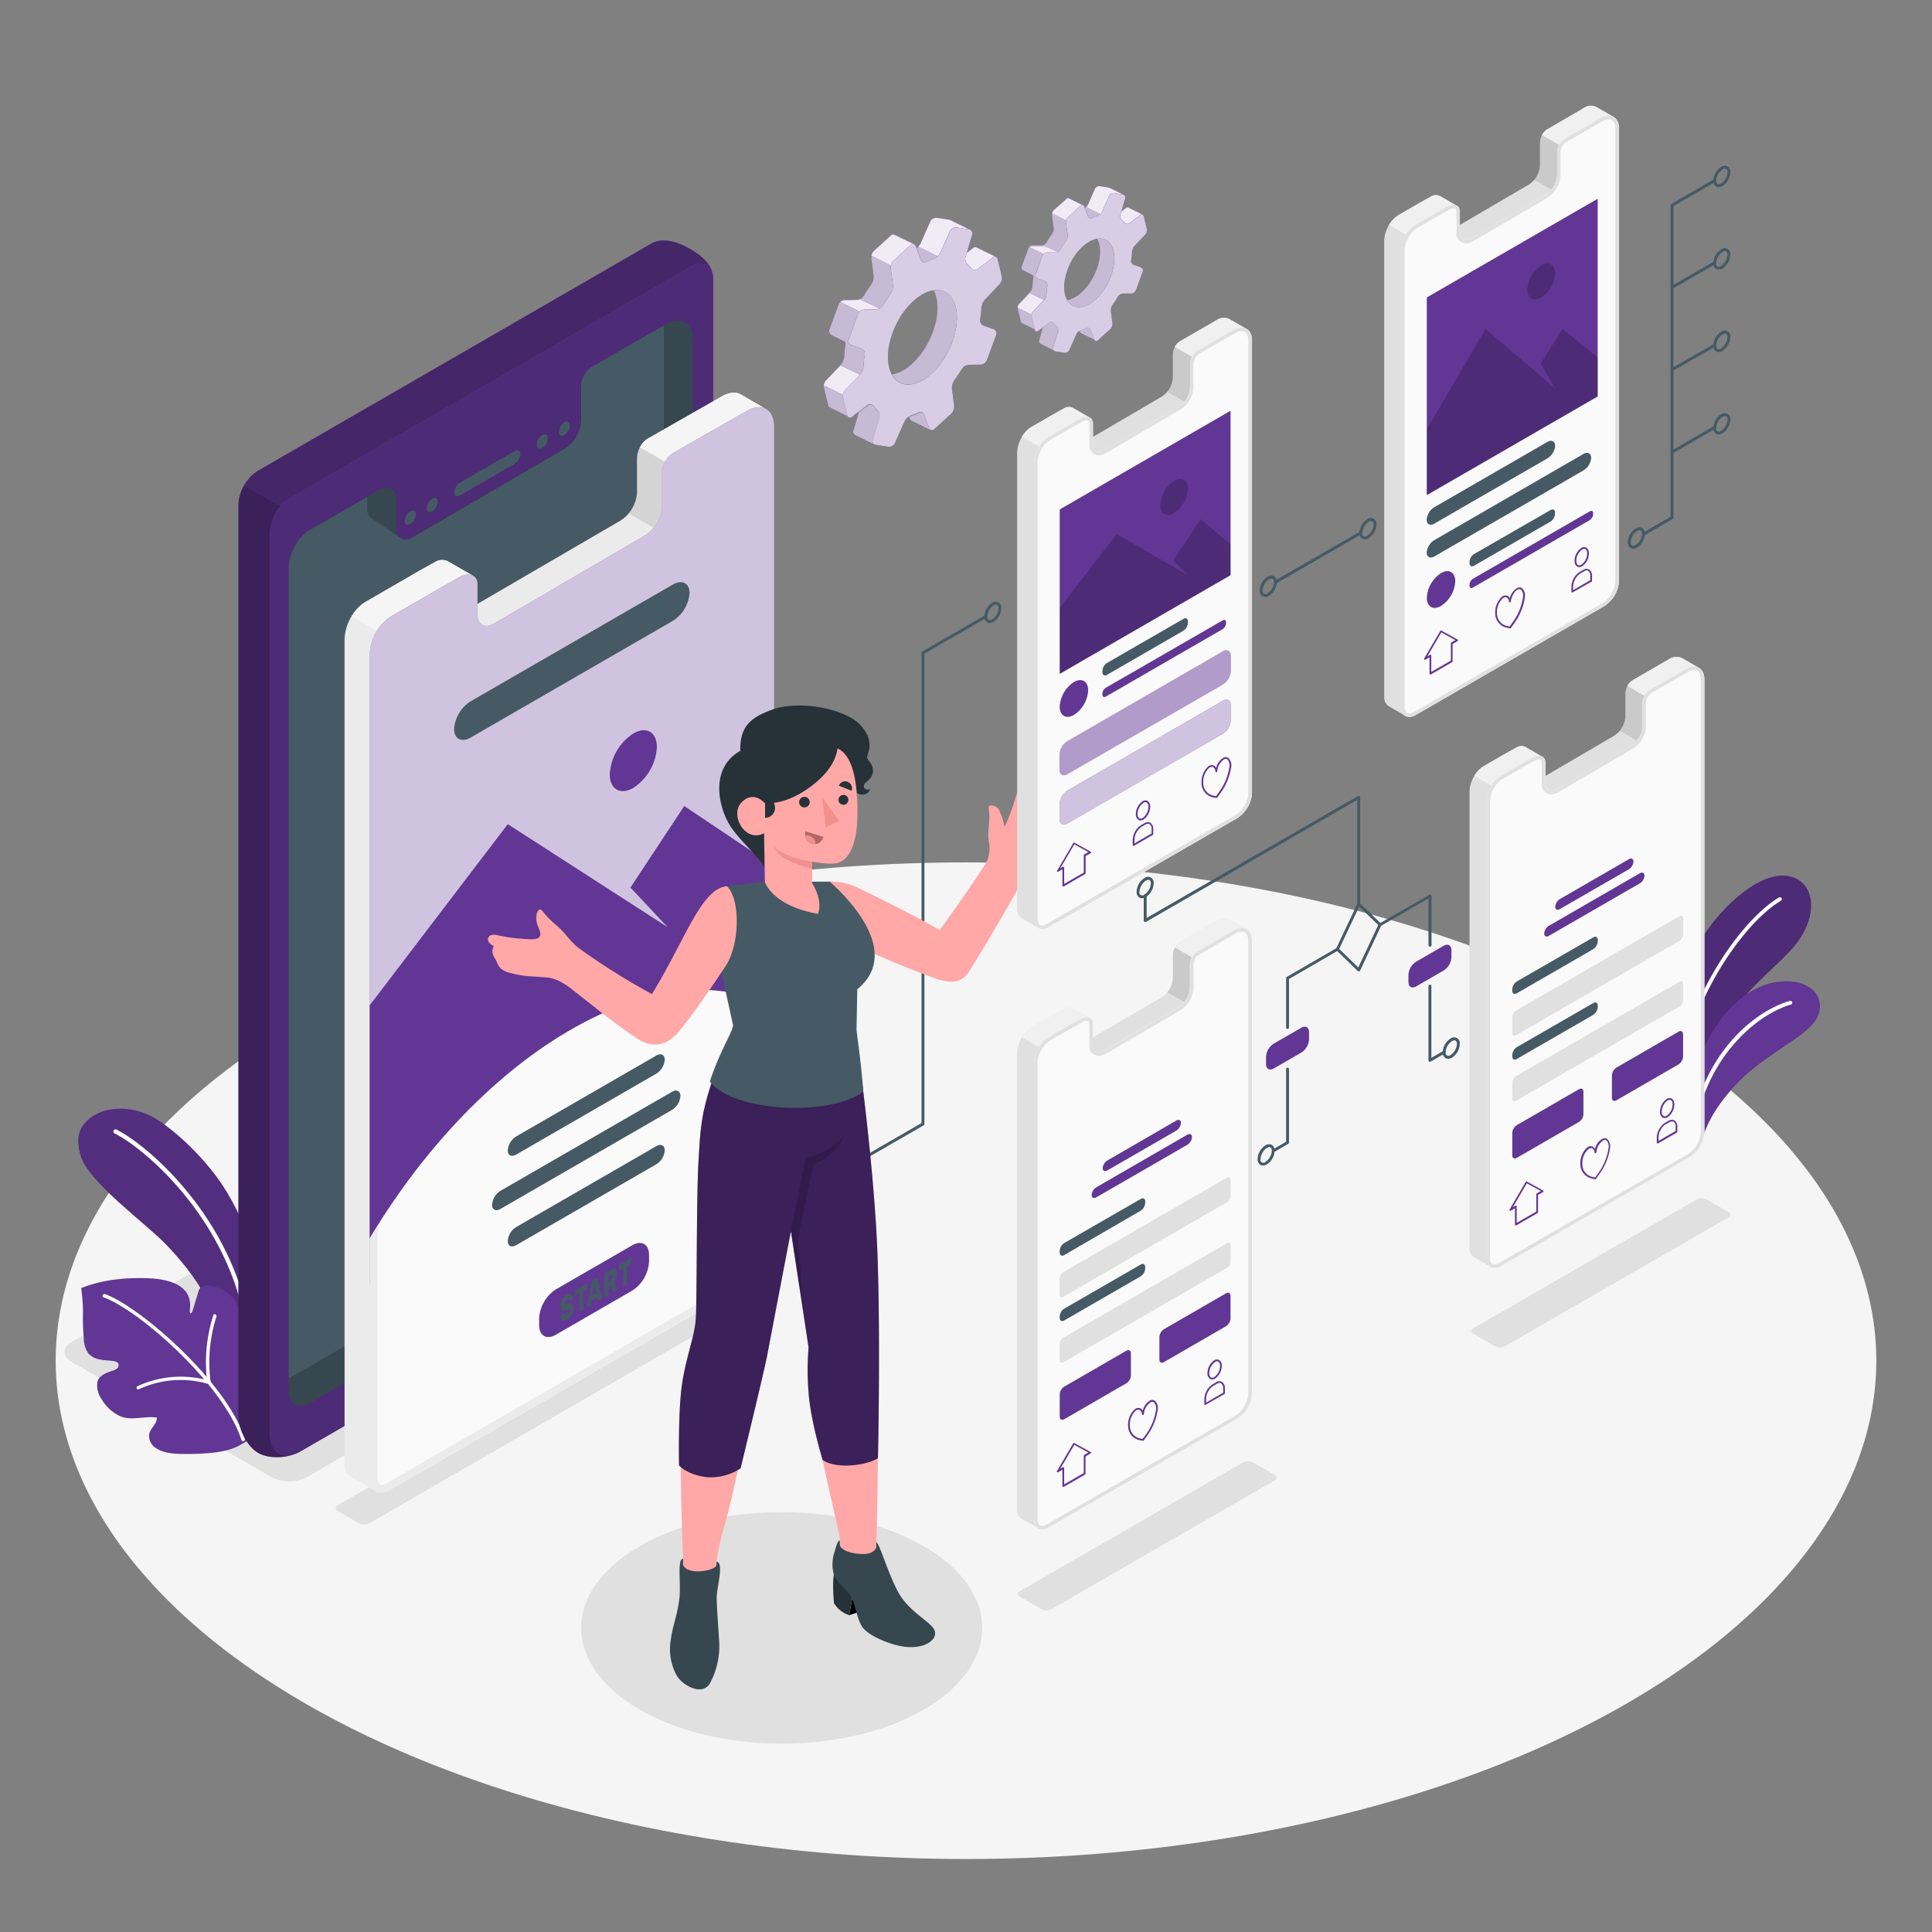 <svg xmlns="http://www.w3.org/2000/svg" viewBox="0 0 500 500"><rect x="0" y="0" width="500" height="500" fill="#808080" stroke="none"/><g id="freepik--Floor--inject-230"><ellipse id="freepik--floor--inject-230" cx="250" cy="352.15" rx="235.59" ry="128.96" style="fill:#f5f5f5"></ellipse></g><g id="freepik--Shadows--inject-230"><path id="freepik--Shadow--inject-230" d="M70.43,382.36,18.5,352.43c-2.43-1.4-2.43-3.68,0-5.08l115.37-66.69a9.74,9.74,0,0,1,8.8,0l51.93,29.93c2.43,1.41,2.43,3.68,0,5.08L79.24,382.36A9.77,9.77,0,0,1,70.43,382.36Z" style="fill:#e0e0e0"></path><path id="freepik--shadow--inject-230" d="M87.41,391.06l5.52,3.2a2.9,2.9,0,0,0,2.6,0l103-59.48a.79.79,0,0,0,0-1.5L193,330.09a2.84,2.84,0,0,0-2.6,0l-103,59.47C86.69,390,86.69,390.65,87.41,391.06Z" style="fill:#e0e0e0"></path><path id="freepik--shadow--inject-230" d="M264,413.25l5.52,3.19a2.84,2.84,0,0,0,2.6,0l57.71-33.27c.72-.41.72-1.08,0-1.5l-5.53-3.19a2.9,2.9,0,0,0-2.6,0L264,411.75C263.23,412.17,263.23,412.84,264,413.25Z" style="fill:#e0e0e0"></path><path id="freepik--shadow--inject-230" d="M381.36,345.21l5.53,3.19a2.9,2.9,0,0,0,2.6,0l57.71-33.27a.79.79,0,0,0,0-1.5l-5.53-3.19a2.84,2.84,0,0,0-2.6,0l-57.71,33.27A.79.79,0,0,0,381.36,345.21Z" style="fill:#e0e0e0"></path><ellipse id="freepik--shadow--inject-230" cx="202.31" cy="421.3" rx="51.89" ry="29.96" style="fill:#e0e0e0"></ellipse></g><g id="freepik--Plants--inject-230"><g id="freepik--plants--inject-230"><path d="M68.64,366.64c2.73-30.95-3.06-46.4-9.69-57.72-5.14-8.78-14-16.7-19.05-19.64S28,286,23.67,289.11c-4,2.83-3.78,6.2-2.86,9.79,1.79,6.93,17.17,17.83,22.57,23.59,9.19,9.78,16.84,20.93,17.28,48.18Z" style="fill:#623694"></path><path d="M68.64,366.64c2.73-30.95-3.06-46.4-9.69-57.72-5.14-8.78-14-16.7-19.05-19.64S28,286,23.67,289.11c-4,2.83-3.78,6.2-2.86,9.79,1.79,6.93,17.17,17.83,22.57,23.59,9.19,9.78,16.84,20.93,17.28,48.18Z" style="opacity:0.15"></path><path d="M64.48,362.27h0a.54.54,0,0,1-.47-.59c4.5-38-24.91-63.68-34.35-68.35a.53.53,0,0,1,.47-1c9.61,4.76,39.51,30.87,34.94,69.43A.52.52,0,0,1,64.48,362.27Z" style="fill:#fff"></path><path d="M64,372.86c-.24.22-2.3,1.36-2.59,1.5-3.33,1.6-8,1.84-12.2,1.93-2.79,0-6.55.11-8.91-1.57A3.63,3.63,0,0,1,38.65,371c.39-1.5,2.05-2.59,1.94-4.13-3.13-.48-6.49.88-9.42-.32a11,11,0,0,1-5-4.66,6,6,0,0,1-.95-4.35c.48-1.59,2.31-2.27,3.9-2.79a3.38,3.38,0,0,0,1.17-.58,1.14,1.14,0,0,0,.36-1.19c-.2-.5-.81-.67-1.35-.75-1.14-.16-2.31-.17-3.44-.4a5.17,5.17,0,0,1-3-1.58,6.75,6.75,0,0,1-1.17-3.88,58.46,58.46,0,0,1-.21-7,46.68,46.68,0,0,0-.47-6c5.42-2.21,11.56-2.78,17.35-2.56,3.24.12,8,.8,10,3.83a6.18,6.18,0,0,1,.85,2.87,11,11,0,0,1-.08,1.4c0,.28-.11,1.41.48.8a1.16,1.16,0,0,0,.24-.5l1.45-4.77a2.81,2.81,0,0,1,.68-1.3c.79-.7,3.22-.68,6,.88a9.66,9.66,0,0,1,4,4.9c1.29,3.17,1.32,6.69,1.33,10.11.54-1.11,1.09-2.22,1.63-3.34,1.91-3.9,4.53,2.19,4.87,3.54a30.64,30.64,0,0,1,.16,12.86C68.84,366.23,67.18,370,64,372.86Z" style="fill:#623694"></path><path d="M62.87,373a.46.46,0,0,1-.38-.32C57.78,358,35.43,338.71,26.87,335.79a.46.46,0,1,1,.3-.87c8.7,3,31.42,22.59,36.21,37.45a.46.46,0,0,1-.3.58A.38.38,0,0,1,62.87,373Z" style="fill:#fff"></path><path d="M35.77,359.58a.44.44,0,0,1-.21-.82,26.66,26.66,0,0,1,18-1.6,39.78,39.78,0,0,1,1.6-16.6l0-.13a.45.45,0,0,1,.54-.3.42.42,0,0,1,.3.53l0,.13a38.6,38.6,0,0,0-1.48,16.9.44.44,0,0,1-.56.49,25.67,25.67,0,0,0-18,1.34A.42.42,0,0,1,35.77,359.58Z" style="fill:#fff"></path></g><g id="freepik--plants--inject-230"><path d="M430.16,289.79c0-11.18-.05-22.43,5.83-38.24,4.94-13.27,17.74-25.61,26-24.93,7.68.63,9.26,10.1,2.23,18.42-3.24,3.83-8.95,8.31-13.91,14.24C444.51,266.2,440,275.93,439,281a125.42,125.42,0,0,0-1.35,13Z" style="fill:#623694"></path><path d="M430.16,289.79c0-11.18-.05-22.43,5.83-38.24,4.94-13.27,17.74-25.61,26-24.93,7.68.63,9.26,10.1,2.23,18.42-3.24,3.83-8.95,8.31-13.91,14.24C444.51,266.2,440,275.93,439,281a125.42,125.42,0,0,0-1.35,13Z" style="opacity:0.2"></path><path d="M433.8,286.34a.49.49,0,0,0,.36-.47c.4-23.5,16.46-46.71,26.73-52.75a.5.5,0,0,0,.18-.68.49.49,0,0,0-.68-.17c-10.46,6.15-26.81,29.73-27.21,53.59a.49.49,0,0,0,.48.5Z" style="fill:#fff"></path><path d="M440.5,295.6c.52-3.91,4.21-10.79,10.88-17,7.38-6.87,17.4-11,19.15-15.76,2.1-5.72-3.19-10.22-11.62-8.53-10.13,2-21.23,14.79-23.42,38.37Z" style="fill:#623694"></path><path d="M438.29,291.9a.51.51,0,0,0,.37-.39c4.14-20.58,18-29.62,24.83-31.53a.49.49,0,0,0,.34-.61.47.47,0,0,0-.61-.34c-7.49,2.11-21.3,11.28-25.53,32.29a.5.5,0,0,0,.39.58A.74.74,0,0,0,438.29,291.9Z" style="fill:#fff"></path></g></g><g id="freepik--Gears--inject-230"><g id="freepik--gears--inject-230"><path d="M292,53.73h0a.58.58,0,0,0-.62.09l-1.22.93-.24.78a1.49,1.49,0,0,0,.45,1.4,6.72,6.72,0,0,1,.63.67.86.86,0,0,0,1.21.19l2.85-2.16a.57.57,0,0,1,.61-.1ZM288.16,65c-.58-2.39-2.2-3.5-4.19-3.2a5.85,5.85,0,0,1,.51,1.38c.91,3.79-1.15,9.39-4.61,12.5a7.43,7.43,0,0,1-3.72,2c1.37,2.49,4.42,2.53,7.4-.15C287,74.37,289.07,68.77,288.16,65Zm-1-16.38h0a1.35,1.35,0,0,0-.24-.08l-2.28-.35a1.21,1.21,0,0,0-1.24.67L281.54,53a1.9,1.9,0,0,1-.44.57h0a1.46,1.46,0,0,1-.34.26l.81,2.16a.76.76,0,0,0,1.09.41,10.55,10.55,0,0,1,1.35-.54,2.46,2.46,0,0,0,.78-.47,1.94,1.94,0,0,0,.44-.58l1.84-4.17A1.23,1.23,0,0,1,288.3,50l2.28.36a.77.77,0,0,1,.23.06ZM283.39,88a.64.64,0,0,1-.23-.33l-.93-2.47a.77.77,0,0,0-1.1-.42,9.57,9.57,0,0,1-1.35.55,1.65,1.65,0,0,0-.42.21l.12.32a.65.65,0,0,0,.31.37h0Zm-6.75-36.68a.58.58,0,0,0-.26-.05.67.67,0,0,0-.4.19l-3.19,2.87a.8.8,0,0,0-.13.13,1,1,0,0,0-.08.11,2.33,2.33,0,0,0-.26.55l0,.13h0a1.52,1.52,0,0,0-.06.55l.42,3.19a2.52,2.52,0,0,1-.43,1.58c-.51.7-1,1.43-1.42,2.18a1.73,1.73,0,0,1-.71.62,1.62,1.62,0,0,1-.28.11l-.14,0-.2,0-2.17,0h-.05l-.18,0-.15,0h0a.53.53,0,0,0-.17.08,1.61,1.61,0,0,0-.3.21,1.31,1.31,0,0,0-.32.47l-1.73,4.69a.88.88,0,0,0,.41,1.08l2.5,1.22a1.06,1.06,0,0,1,.09.63,21.06,21.06,0,0,0-.23,2.2,2.68,2.68,0,0,1-.63,1.52l0,0-2.77,2.91a1.15,1.15,0,0,0-.14.17s0,0,0,0a1.28,1.28,0,0,0-.11.2,1.82,1.82,0,0,0-.15,1.11l.78,3.21a.67.67,0,0,0,.29.43l3.67,1.8a.66.66,0,0,1-.28-.42L267,82.05a1.48,1.48,0,0,1,0-.63,1.76,1.76,0,0,1,.41-.88l2.77-2.9,0,0a2.68,2.68,0,0,0,.63-1.52,18.71,18.71,0,0,1,.24-2.2,1.09,1.09,0,0,0-.69-1.17l-1.8-.63a.87.87,0,0,1-.53-1.12l1.74-4.7a1.28,1.28,0,0,1,.31-.47,1.38,1.38,0,0,1,.88-.38l2.18,0a1.39,1.39,0,0,0,.61-.16,1.8,1.8,0,0,0,.71-.62c.44-.75.92-1.48,1.42-2.17a2.44,2.44,0,0,0,.42-1.59l-.41-3.19a1.58,1.58,0,0,1,.05-.56,1.77,1.77,0,0,1,.5-.91l3.19-2.87a.58.58,0,0,1,.66-.14Zm-2.81,34.34a1.46,1.46,0,0,0-.44-1.39,6.85,6.85,0,0,1-.63-.68.87.87,0,0,0-1.21-.19l-1.63,1.23-1,3.43a.74.74,0,0,0,.36.89h0L273,90.81a.75.75,0,0,1-.36-.9Z" style="fill:#623694"></path><path d="M292,53.73h0a.58.58,0,0,0-.62.09l-1.22.93-.24.78a1.49,1.49,0,0,0,.45,1.4,6.72,6.72,0,0,1,.63.67.86.86,0,0,0,1.21.19l2.85-2.16a.57.57,0,0,1,.61-.1ZM288.16,65c-.58-2.39-2.2-3.5-4.19-3.2a5.85,5.85,0,0,1,.51,1.38c.91,3.79-1.15,9.39-4.61,12.5a7.43,7.43,0,0,1-3.72,2c1.37,2.49,4.42,2.53,7.4-.15C287,74.37,289.07,68.77,288.16,65Zm-1-16.38h0a1.35,1.35,0,0,0-.24-.08l-2.28-.35a1.21,1.21,0,0,0-1.24.67L281.54,53a1.9,1.9,0,0,1-.44.57h0a1.46,1.46,0,0,1-.34.26l.81,2.16a.76.76,0,0,0,1.09.41,10.55,10.55,0,0,1,1.35-.54,2.46,2.46,0,0,0,.78-.47,1.94,1.94,0,0,0,.44-.58l1.84-4.17A1.23,1.23,0,0,1,288.3,50l2.28.36a.77.77,0,0,1,.23.06ZM283.39,88a.64.64,0,0,1-.23-.33l-.93-2.47a.77.77,0,0,0-1.1-.42,9.57,9.57,0,0,1-1.35.55,1.65,1.65,0,0,0-.42.21l.12.32a.65.65,0,0,0,.31.37h0Zm-6.75-36.68a.58.58,0,0,0-.26-.05.67.67,0,0,0-.4.19l-3.19,2.87a.8.8,0,0,0-.13.13,1,1,0,0,0-.08.11,2.33,2.33,0,0,0-.26.55l0,.13h0a1.52,1.52,0,0,0-.06.55l.42,3.19a2.52,2.52,0,0,1-.43,1.58c-.51.7-1,1.43-1.42,2.18a1.73,1.73,0,0,1-.71.62,1.62,1.62,0,0,1-.28.11l-.14,0-.2,0-2.17,0h-.05l-.18,0-.15,0h0a.53.53,0,0,0-.17.08,1.61,1.61,0,0,0-.3.21,1.31,1.31,0,0,0-.32.47l-1.73,4.69a.88.88,0,0,0,.41,1.08l2.5,1.22a1.06,1.06,0,0,1,.09.63,21.06,21.06,0,0,0-.23,2.2,2.68,2.68,0,0,1-.63,1.52l0,0-2.77,2.91a1.15,1.15,0,0,0-.14.17s0,0,0,0a1.28,1.28,0,0,0-.11.2,1.82,1.82,0,0,0-.15,1.11l.78,3.21a.67.67,0,0,0,.29.43l3.67,1.8a.66.66,0,0,1-.28-.42L267,82.05a1.48,1.48,0,0,1,0-.63,1.76,1.76,0,0,1,.41-.88l2.77-2.9,0,0a2.68,2.68,0,0,0,.63-1.52,18.71,18.71,0,0,1,.24-2.2,1.09,1.09,0,0,0-.69-1.17l-1.8-.63a.87.87,0,0,1-.53-1.12l1.74-4.7a1.28,1.28,0,0,1,.31-.47,1.38,1.38,0,0,1,.88-.38l2.18,0a1.39,1.39,0,0,0,.61-.16,1.8,1.8,0,0,0,.71-.62c.44-.75.92-1.48,1.42-2.17a2.44,2.44,0,0,0,.42-1.59l-.41-3.19a1.58,1.58,0,0,1,.05-.56,1.77,1.77,0,0,1,.5-.91l3.19-2.87a.58.58,0,0,1,.66-.14Zm-2.81,34.34a1.46,1.46,0,0,0-.44-1.39,6.85,6.85,0,0,1-.63-.68.87.87,0,0,0-1.21-.19l-1.63,1.23-1,3.43a.74.74,0,0,0,.36.89h0L273,90.81a.75.75,0,0,1-.36-.9Z" style="fill:#fff;opacity:0.7"></path><path d="M292,53.73h0a.58.58,0,0,0-.62.09l-1.22.93-.24.78a1.49,1.49,0,0,0,.45,1.4,6.72,6.72,0,0,1,.63.67.86.86,0,0,0,1.21.19l2.85-2.16a.57.57,0,0,1,.61-.1ZM288.16,65c-.58-2.39-2.2-3.5-4.19-3.2a5.85,5.85,0,0,1,.51,1.38c.91,3.79-1.15,9.39-4.61,12.5a7.43,7.43,0,0,1-3.72,2c1.37,2.49,4.42,2.53,7.4-.15C287,74.37,289.07,68.77,288.16,65Zm-1-16.38h0a1.35,1.35,0,0,0-.24-.08l-2.28-.35a1.21,1.21,0,0,0-1.24.67L281.54,53a1.9,1.9,0,0,1-.44.57h0a1.46,1.46,0,0,1-.34.26l.81,2.16a.76.76,0,0,0,1.09.41,10.55,10.55,0,0,1,1.35-.54,2.46,2.46,0,0,0,.78-.47,1.94,1.94,0,0,0,.44-.58l1.84-4.17A1.23,1.23,0,0,1,288.3,50l2.28.36a.77.77,0,0,1,.23.06ZM283.39,88a.64.64,0,0,1-.23-.33l-.93-2.47a.77.77,0,0,0-1.1-.42,9.57,9.57,0,0,1-1.35.55,1.65,1.65,0,0,0-.42.21l.12.32a.65.65,0,0,0,.31.37h0Zm-6.75-36.68a.58.58,0,0,0-.26-.05.67.67,0,0,0-.4.19l-3.19,2.87a.8.8,0,0,0-.13.13,1,1,0,0,0-.08.11,2.33,2.33,0,0,0-.26.55l0,.13h0a1.52,1.52,0,0,0-.06.55l.42,3.19a2.52,2.52,0,0,1-.43,1.58c-.51.7-1,1.43-1.42,2.18a1.73,1.73,0,0,1-.71.62,1.62,1.62,0,0,1-.28.11l-.14,0-.2,0-2.17,0h-.05l-.18,0-.15,0h0a.53.53,0,0,0-.17.08,1.61,1.61,0,0,0-.3.21,1.31,1.31,0,0,0-.32.47l-1.73,4.69a.88.88,0,0,0,.41,1.08l2.5,1.22a1.06,1.06,0,0,1,.09.63,21.06,21.06,0,0,0-.23,2.2,2.68,2.68,0,0,1-.63,1.52l0,0-2.77,2.91a1.15,1.15,0,0,0-.14.17s0,0,0,0a1.28,1.28,0,0,0-.11.2,1.82,1.82,0,0,0-.15,1.11l.78,3.21a.67.67,0,0,0,.29.43l3.67,1.8a.66.66,0,0,1-.28-.42L267,82.05a1.48,1.48,0,0,1,0-.63,1.76,1.76,0,0,1,.41-.88l2.77-2.9,0,0a2.68,2.68,0,0,0,.63-1.52,18.71,18.71,0,0,1,.24-2.2,1.09,1.09,0,0,0-.69-1.17l-1.8-.63a.87.87,0,0,1-.53-1.12l1.74-4.7a1.28,1.28,0,0,1,.31-.47,1.38,1.38,0,0,1,.88-.38l2.18,0a1.39,1.39,0,0,0,.61-.16,1.8,1.8,0,0,0,.71-.62c.44-.75.92-1.48,1.42-2.17a2.44,2.44,0,0,0,.42-1.59l-.41-3.19a1.58,1.58,0,0,1,.05-.56,1.77,1.77,0,0,1,.5-.91l3.19-2.87a.58.58,0,0,1,.66-.14Zm-2.81,34.34a1.46,1.46,0,0,0-.44-1.39,6.85,6.85,0,0,1-.63-.68.87.87,0,0,0-1.21-.19l-1.63,1.23-1,3.43a.74.74,0,0,0,.36.89h0L273,90.81a.75.75,0,0,1-.36-.9Z" style="opacity:0.05"></path><path d="M270.18,77.64l-2.77,2.9a1.76,1.76,0,0,0-.41.88l-3.67-1.8a2.75,2.75,0,0,1,.14-.49,1.28,1.28,0,0,1,.11-.2s0,0,0,0a1.15,1.15,0,0,1,.14-.17l2.77-2.91Z" style="fill:#623694"></path><path d="M273.78,65.21a1.39,1.39,0,0,1-.61.16l-2.18,0a1.38,1.38,0,0,0-.88.38L266.44,64a1.61,1.61,0,0,1,.3-.21.53.53,0,0,1,.17-.08h0l.15,0,.18,0h.05l2.17,0,.2,0,.14,0c.09,0,.18-.08.27-.12h0Z" style="fill:#623694"></path><path d="M295.7,55.53a.6.6,0,0,0-.61.11l-2.85,2.16a.86.86,0,0,1-1.21-.19,5.78,5.78,0,0,0-.63-.67,1.49,1.49,0,0,1-.45-1.4l.24-.78,1.22-.93a.57.57,0,0,1,.61-.1h0Z" style="fill:#623694"></path><path d="M290.81,50.41a.77.77,0,0,0-.23-.06L288.3,50a1.23,1.23,0,0,0-1.24.67l-1.84,4.17a1.94,1.94,0,0,1-.44.58l-3.68-1.82a1.9,1.9,0,0,0,.44-.57l1.84-4.17a1.21,1.21,0,0,1,1.24-.67l2.28.35a1.35,1.35,0,0,1,.24.08h0Z" style="fill:#623694"></path><path d="M280.32,53.16a.58.58,0,0,0-.66.14l-3.19,2.87a1.77,1.77,0,0,0-.5.91l-3.68-1.8,0-.13a2.33,2.33,0,0,1,.26-.55,1,1,0,0,1,.08-.11.8.8,0,0,1,.13-.13L276,51.49a.67.67,0,0,1,.4-.19.58.58,0,0,1,.26.05Z" style="fill:#623694"></path><path d="M270.18,77.64l-2.77,2.9a1.76,1.76,0,0,0-.41.88l-3.67-1.8a2.75,2.75,0,0,1,.14-.49,1.28,1.28,0,0,1,.11-.2s0,0,0,0a1.15,1.15,0,0,1,.14-.17l2.77-2.91Z" style="fill:#fff;opacity:0.9"></path><path d="M273.78,65.21a1.39,1.39,0,0,1-.61.16l-2.18,0a1.38,1.38,0,0,0-.88.38L266.44,64a1.61,1.61,0,0,1,.3-.21.53.53,0,0,1,.17-.08h0l.15,0,.18,0h.05l2.17,0,.2,0,.14,0c.09,0,.18-.08.27-.12h0Z" style="fill:#fff;opacity:0.9"></path><path d="M295.7,55.53a.6.6,0,0,0-.61.11l-2.85,2.16a.86.86,0,0,1-1.21-.19,5.78,5.78,0,0,0-.63-.67,1.49,1.49,0,0,1-.45-1.4l.24-.78,1.22-.93a.57.57,0,0,1,.61-.1h0Z" style="fill:#fff;opacity:0.9"></path><path d="M290.81,50.41a.77.77,0,0,0-.23-.06L288.3,50a1.23,1.23,0,0,0-1.24.67l-1.84,4.17a1.94,1.94,0,0,1-.44.58l-3.68-1.82a1.9,1.9,0,0,0,.44-.57l1.84-4.17a1.21,1.21,0,0,1,1.24-.67l2.28.35a1.35,1.35,0,0,1,.24.08h0Z" style="fill:#fff;opacity:0.9"></path><path d="M280.32,53.16a.58.58,0,0,0-.66.14l-3.19,2.87a1.77,1.77,0,0,0-.5.91l-3.68-1.8,0-.13a2.33,2.33,0,0,1,.26-.55,1,1,0,0,1,.08-.11.8.8,0,0,1,.13-.13L276,51.49a.67.67,0,0,1,.4-.19.58.58,0,0,1,.26.05Z" style="fill:#fff;opacity:0.9"></path><path d="M296.78,59.19,296,56a.54.54,0,0,0-.92-.33l-2.85,2.16a.86.86,0,0,1-1.21-.19,6.72,6.72,0,0,0-.63-.67,1.51,1.51,0,0,1-.45-1.4l1.25-4.21a.76.76,0,0,0-.62-1L288.3,50a1.23,1.23,0,0,0-1.24.67l-1.84,4.17a2.21,2.21,0,0,1-1.21,1,11.74,11.74,0,0,0-1.36.55.76.76,0,0,1-1.09-.41l-.93-2.47a.56.56,0,0,0-1-.24l-3.19,2.87a1.89,1.89,0,0,0-.55,1.47l.42,3.19a2.57,2.57,0,0,1-.43,1.59c-.5.69-1,1.42-1.42,2.17a1.73,1.73,0,0,1-1.33.78l-2.17,0a1.39,1.39,0,0,0-1.19.85L268.07,71a.87.87,0,0,0,.52,1.13l1.8.63a1.08,1.08,0,0,1,.68,1.16,21.53,21.53,0,0,0-.23,2.21,2.68,2.68,0,0,1-.63,1.52l-2.8,2.94a1.84,1.84,0,0,0-.41,1.51l.78,3.21a.53.53,0,0,0,.91.33l2.86-2.16a.87.87,0,0,1,1.21.19,6.85,6.85,0,0,0,.63.68,1.46,1.46,0,0,1,.44,1.39l-1.25,4.21a.75.75,0,0,0,.63,1l2.28.35a1.2,1.2,0,0,0,1.23-.67l1.85-4.17a2.25,2.25,0,0,1,1.21-1,11.74,11.74,0,0,0,1.36-.55.77.77,0,0,1,1.09.42l.93,2.47a.56.56,0,0,0,1,.23l3.19-2.87a1.86,1.86,0,0,0,.54-1.47l-.41-3.19a2.53,2.53,0,0,1,.42-1.58c.51-.7,1-1.43,1.43-2.18a1.76,1.76,0,0,1,1.32-.78l2.18,0A1.38,1.38,0,0,0,294,75l1.73-4.7a.88.88,0,0,0-.53-1.13l-1.8-.63a1.09,1.09,0,0,1-.68-1.16,21.41,21.41,0,0,0,.24-2.2,2.71,2.71,0,0,1,.63-1.53l2.8-2.94A1.78,1.78,0,0,0,296.78,59.19ZM283.55,77.48c-3.46,3.11-7,2.56-7.92-1.23s1.15-9.38,4.61-12.49,7-2.57,7.92,1.22S287,74.37,283.55,77.48Z" style="fill:#623694"></path><path d="M296.78,59.19,296,56a.54.54,0,0,0-.92-.33l-2.85,2.16a.86.86,0,0,1-1.21-.19,6.72,6.72,0,0,0-.63-.67,1.51,1.51,0,0,1-.45-1.4l1.25-4.21a.76.76,0,0,0-.62-1L288.3,50a1.23,1.23,0,0,0-1.24.67l-1.84,4.17a2.21,2.21,0,0,1-1.21,1,11.74,11.74,0,0,0-1.36.55.76.76,0,0,1-1.09-.41l-.93-2.47a.56.56,0,0,0-1-.24l-3.19,2.87a1.89,1.89,0,0,0-.55,1.47l.42,3.19a2.57,2.57,0,0,1-.43,1.59c-.5.69-1,1.42-1.42,2.17a1.73,1.73,0,0,1-1.33.78l-2.17,0a1.39,1.39,0,0,0-1.19.85L268.07,71a.87.87,0,0,0,.52,1.13l1.8.63a1.08,1.08,0,0,1,.68,1.16,21.53,21.53,0,0,0-.23,2.21,2.68,2.68,0,0,1-.63,1.52l-2.8,2.94a1.84,1.84,0,0,0-.41,1.51l.78,3.21a.53.53,0,0,0,.91.33l2.86-2.16a.87.87,0,0,1,1.21.19,6.85,6.85,0,0,0,.63.68,1.46,1.46,0,0,1,.44,1.39l-1.25,4.21a.75.75,0,0,0,.63,1l2.28.35a1.2,1.2,0,0,0,1.23-.67l1.85-4.17a2.25,2.25,0,0,1,1.21-1,11.74,11.74,0,0,0,1.36-.55.77.77,0,0,1,1.09.42l.93,2.47a.56.56,0,0,0,1,.23l3.19-2.87a1.86,1.86,0,0,0,.54-1.47l-.41-3.19a2.53,2.53,0,0,1,.42-1.58c.51-.7,1-1.43,1.43-2.18a1.76,1.76,0,0,1,1.32-.78l2.18,0A1.38,1.38,0,0,0,294,75l1.73-4.7a.88.88,0,0,0-.53-1.13l-1.8-.63a1.09,1.09,0,0,1-.68-1.16,21.41,21.41,0,0,0,.24-2.2,2.71,2.71,0,0,1,.63-1.53l2.8-2.94A1.78,1.78,0,0,0,296.78,59.19ZM283.55,77.48c-3.46,3.11-7,2.56-7.92-1.23s1.15-9.38,4.61-12.49,7-2.57,7.92,1.22S287,74.37,283.55,77.48Z" style="fill:#fff;opacity:0.75"></path><path d="M252.71,64h0a.77.77,0,0,0-.85.13l-1.68,1.27-.32,1.09a2,2,0,0,0,.61,1.92,8.53,8.53,0,0,1,.86.93,1.2,1.2,0,0,0,1.68.26l3.93-3a.78.78,0,0,1,.83-.14Zm-5.33,15.5c-.79-3.29-3-4.81-5.76-4.4a8.3,8.3,0,0,1,.7,1.91c1.26,5.21-1.59,12.92-6.36,17.21a10.14,10.14,0,0,1-5.11,2.7c1.88,3.43,6.08,3.49,10.19-.21C245.8,92.46,248.64,84.75,247.38,79.53ZM246,57h0a1.17,1.17,0,0,0-.33-.11l-3.14-.49a1.67,1.67,0,0,0-1.7.93l-2.55,5.74a2.41,2.41,0,0,1-.6.78h0a2.4,2.4,0,0,1-.47.37l1.11,3a1.05,1.05,0,0,0,1.5.57,13.51,13.51,0,0,1,1.87-.75,3.45,3.45,0,0,0,1.07-.65,2.55,2.55,0,0,0,.6-.79l2.54-5.75a1.71,1.71,0,0,1,1.7-.93l3.15.5a1.08,1.08,0,0,1,.32.09Zm-5.17,54.3a.92.92,0,0,1-.32-.45l-1.28-3.41a1,1,0,0,0-1.5-.57,13.85,13.85,0,0,1-1.87.76,2.25,2.25,0,0,0-.58.29l.17.43a.8.8,0,0,0,.43.51h0Zm-9.3-50.52a.81.81,0,0,0-.35-.07.93.93,0,0,0-.55.26l-4.4,4a1.54,1.54,0,0,0-.17.19.76.76,0,0,0-.11.14,3,3,0,0,0-.36.76,1.21,1.21,0,0,1,0,.18h0a2.27,2.27,0,0,0-.07.76l.57,4.39a3.58,3.58,0,0,1-.58,2.19,35,35,0,0,0-2,3,2.19,2.19,0,0,1-1,.85,1.56,1.56,0,0,1-.39.15l-.2.05a1.09,1.09,0,0,1-.26,0l-3,.05h-.08a1,1,0,0,0-.24,0l-.21.06h0a1,1,0,0,0-.23.12,2.42,2.42,0,0,0-.42.29,1.93,1.93,0,0,0-.44.64l-2.38,6.47a1.19,1.19,0,0,0,.57,1.48l3.44,1.69a1.59,1.59,0,0,1,.13.86,29.14,29.14,0,0,0-.32,3,3.71,3.71,0,0,1-.87,2.1l0,0-3.82,4a1,1,0,0,0-.18.23l0,0a1.47,1.47,0,0,0-.14.28,2.4,2.4,0,0,0-.21,1.52l1.08,4.43a.89.89,0,0,0,.39.59l5.05,2.48a.9.9,0,0,1-.38-.57L218.24,103a2.12,2.12,0,0,1,0-.87,2.43,2.43,0,0,1,.56-1.21l3.81-4,0,0a3.82,3.82,0,0,0,.87-2.1,26.65,26.65,0,0,1,.32-3,1.51,1.51,0,0,0-.94-1.61l-2.47-.86a1.21,1.21,0,0,1-.74-1.55l2.39-6.47a1.64,1.64,0,0,1,.44-.64,1.85,1.85,0,0,1,1.2-.53l3-.05a2.08,2.08,0,0,0,.85-.23,2.33,2.33,0,0,0,1-.86c.61-1,1.27-2,2-3a3.38,3.38,0,0,0,.58-2.18l-.56-4.39a2,2,0,0,1,.06-.77,2.5,2.5,0,0,1,.69-1.26l4.4-4a.8.8,0,0,1,.91-.2Zm-3.86,47.31a2.07,2.07,0,0,0-.61-1.93,6.92,6.92,0,0,1-.86-.93,1.21,1.21,0,0,0-1.68-.26l-2.24,1.7-1.4,4.72a1,1,0,0,0,.5,1.23h0l5.08,2.5a1,1,0,0,1-.5-1.24Z" style="fill:#623694"></path><path d="M252.71,64h0a.77.77,0,0,0-.85.13l-1.68,1.27-.32,1.09a2,2,0,0,0,.61,1.92,8.53,8.53,0,0,1,.86.93,1.2,1.2,0,0,0,1.68.26l3.93-3a.78.78,0,0,1,.83-.14Zm-5.33,15.5c-.79-3.29-3-4.81-5.76-4.4a8.3,8.3,0,0,1,.7,1.91c1.26,5.21-1.59,12.92-6.36,17.21a10.14,10.14,0,0,1-5.11,2.7c1.88,3.43,6.08,3.49,10.19-.21C245.8,92.46,248.64,84.75,247.38,79.53ZM246,57h0a1.17,1.17,0,0,0-.33-.11l-3.14-.49a1.67,1.67,0,0,0-1.7.93l-2.55,5.74a2.41,2.41,0,0,1-.6.78h0a2.4,2.4,0,0,1-.47.37l1.11,3a1.05,1.05,0,0,0,1.5.57,13.51,13.51,0,0,1,1.87-.75,3.45,3.45,0,0,0,1.07-.65,2.55,2.55,0,0,0,.6-.79l2.54-5.75a1.71,1.71,0,0,1,1.7-.93l3.15.5a1.08,1.08,0,0,1,.32.09Zm-5.17,54.3a.92.92,0,0,1-.32-.45l-1.28-3.41a1,1,0,0,0-1.5-.57,13.85,13.85,0,0,1-1.87.76,2.25,2.25,0,0,0-.58.29l.17.43a.8.8,0,0,0,.43.51h0Zm-9.3-50.52a.81.81,0,0,0-.35-.07.93.93,0,0,0-.55.26l-4.4,4a1.54,1.54,0,0,0-.17.19.76.76,0,0,0-.11.14,3,3,0,0,0-.36.76,1.21,1.21,0,0,1,0,.18h0a2.27,2.27,0,0,0-.07.76l.57,4.39a3.58,3.58,0,0,1-.58,2.19,35,35,0,0,0-2,3,2.19,2.19,0,0,1-1,.85,1.56,1.56,0,0,1-.39.15l-.2.05a1.09,1.09,0,0,1-.26,0l-3,.05h-.08a1,1,0,0,0-.24,0l-.21.06h0a1,1,0,0,0-.23.12,2.42,2.42,0,0,0-.42.29,1.93,1.93,0,0,0-.44.64l-2.38,6.47a1.19,1.19,0,0,0,.57,1.48l3.44,1.69a1.59,1.59,0,0,1,.13.86,29.14,29.14,0,0,0-.32,3,3.71,3.71,0,0,1-.87,2.1l0,0-3.82,4a1,1,0,0,0-.18.23l0,0a1.47,1.47,0,0,0-.14.28,2.4,2.4,0,0,0-.21,1.52l1.08,4.43a.89.89,0,0,0,.39.59l5.05,2.48a.9.9,0,0,1-.38-.57L218.24,103a2.12,2.12,0,0,1,0-.87,2.43,2.43,0,0,1,.56-1.21l3.81-4,0,0a3.82,3.82,0,0,0,.87-2.1,26.65,26.65,0,0,1,.32-3,1.51,1.51,0,0,0-.94-1.61l-2.47-.86a1.21,1.21,0,0,1-.74-1.55l2.39-6.47a1.64,1.64,0,0,1,.44-.64,1.85,1.85,0,0,1,1.2-.53l3-.05a2.08,2.08,0,0,0,.85-.23,2.33,2.33,0,0,0,1-.86c.61-1,1.27-2,2-3a3.38,3.38,0,0,0,.58-2.18l-.56-4.39a2,2,0,0,1,.06-.77,2.5,2.5,0,0,1,.69-1.26l4.4-4a.8.8,0,0,1,.91-.2Zm-3.86,47.31a2.07,2.07,0,0,0-.61-1.93,6.92,6.92,0,0,1-.86-.93,1.21,1.21,0,0,0-1.68-.26l-2.24,1.7-1.4,4.72a1,1,0,0,0,.5,1.23h0l5.08,2.5a1,1,0,0,1-.5-1.24Z" style="fill:#fff;opacity:0.7"></path><path d="M252.71,64h0a.77.77,0,0,0-.85.13l-1.68,1.27-.32,1.09a2,2,0,0,0,.61,1.92,8.53,8.53,0,0,1,.86.93,1.2,1.2,0,0,0,1.68.26l3.93-3a.78.78,0,0,1,.83-.14Zm-5.33,15.5c-.79-3.29-3-4.81-5.76-4.4a8.3,8.3,0,0,1,.7,1.91c1.26,5.21-1.59,12.92-6.36,17.21a10.14,10.14,0,0,1-5.11,2.7c1.88,3.43,6.08,3.49,10.19-.21C245.8,92.46,248.64,84.75,247.38,79.53ZM246,57h0a1.17,1.17,0,0,0-.33-.11l-3.14-.49a1.67,1.67,0,0,0-1.7.93l-2.55,5.74a2.41,2.41,0,0,1-.6.78h0a2.4,2.4,0,0,1-.47.37l1.11,3a1.05,1.05,0,0,0,1.5.57,13.51,13.51,0,0,1,1.87-.75,3.45,3.45,0,0,0,1.07-.65,2.55,2.55,0,0,0,.6-.79l2.54-5.75a1.71,1.71,0,0,1,1.7-.93l3.15.5a1.08,1.08,0,0,1,.32.09Zm-5.17,54.3a.92.92,0,0,1-.32-.45l-1.28-3.41a1,1,0,0,0-1.5-.57,13.85,13.85,0,0,1-1.87.76,2.25,2.25,0,0,0-.58.29l.17.43a.8.8,0,0,0,.43.51h0Zm-9.3-50.52a.81.81,0,0,0-.35-.07.93.93,0,0,0-.55.26l-4.4,4a1.54,1.54,0,0,0-.17.19.76.76,0,0,0-.11.14,3,3,0,0,0-.36.76,1.21,1.21,0,0,1,0,.18h0a2.27,2.27,0,0,0-.07.76l.57,4.39a3.58,3.58,0,0,1-.58,2.19,35,35,0,0,0-2,3,2.19,2.19,0,0,1-1,.85,1.56,1.56,0,0,1-.39.15l-.2.05a1.09,1.09,0,0,1-.26,0l-3,.05h-.08a1,1,0,0,0-.24,0l-.21.06h0a1,1,0,0,0-.23.12,2.42,2.42,0,0,0-.42.29,1.93,1.93,0,0,0-.44.64l-2.38,6.47a1.19,1.19,0,0,0,.57,1.48l3.44,1.69a1.59,1.59,0,0,1,.13.86,29.14,29.14,0,0,0-.32,3,3.71,3.71,0,0,1-.87,2.1l0,0-3.82,4a1,1,0,0,0-.18.23l0,0a1.47,1.47,0,0,0-.14.28,2.4,2.4,0,0,0-.21,1.52l1.08,4.43a.89.89,0,0,0,.39.59l5.05,2.48a.9.9,0,0,1-.38-.57L218.24,103a2.12,2.12,0,0,1,0-.87,2.43,2.43,0,0,1,.56-1.21l3.81-4,0,0a3.82,3.82,0,0,0,.87-2.1,26.65,26.65,0,0,1,.32-3,1.51,1.51,0,0,0-.94-1.61l-2.47-.86a1.21,1.21,0,0,1-.74-1.55l2.39-6.47a1.64,1.64,0,0,1,.44-.64,1.85,1.85,0,0,1,1.2-.53l3-.05a2.08,2.08,0,0,0,.85-.23,2.33,2.33,0,0,0,1-.86c.61-1,1.27-2,2-3a3.38,3.38,0,0,0,.58-2.18l-.56-4.39a2,2,0,0,1,.06-.77,2.5,2.5,0,0,1,.69-1.26l4.4-4a.8.8,0,0,1,.91-.2Zm-3.86,47.31a2.07,2.07,0,0,0-.61-1.93,6.92,6.92,0,0,1-.86-.93,1.21,1.21,0,0,0-1.68-.26l-2.24,1.7-1.4,4.72a1,1,0,0,0,.5,1.23h0l5.08,2.5a1,1,0,0,1-.5-1.24Z" style="opacity:0.05"></path><path d="M222.61,97l-3.81,4a2.43,2.43,0,0,0-.56,1.21l-5.06-2.48a2.89,2.89,0,0,1,.2-.67,1.47,1.47,0,0,1,.14-.28l0,0a1,1,0,0,1,.18-.23l3.82-4Z" style="fill:#623694"></path><path d="M227.58,79.84a2.08,2.08,0,0,1-.85.23l-3,.05a1.85,1.85,0,0,0-1.2.53l-5.07-2.5a2.42,2.42,0,0,1,.42-.29,1,1,0,0,1,.23-.12h0l.21-.06a1,1,0,0,1,.24,0h.08l3-.05a1.09,1.09,0,0,0,.26,0l.2-.05.38-.15h0Z" style="fill:#623694"></path><path d="M257.77,66.51a.8.8,0,0,0-.83.15l-3.93,3a1.21,1.21,0,0,1-1.68-.27,6.91,6.91,0,0,0-.87-.92,2,2,0,0,1-.6-1.93l.32-1.07,1.68-1.28a.82.82,0,0,1,.85-.14h0Z" style="fill:#623694"></path><path d="M251,59.46a1.08,1.08,0,0,0-.32-.09l-3.15-.5a1.71,1.71,0,0,0-1.7.93l-2.54,5.75a2.55,2.55,0,0,1-.6.79l-5.07-2.51a2.41,2.41,0,0,0,.6-.78l2.55-5.74a1.67,1.67,0,0,1,1.7-.93l3.14.49A1.17,1.17,0,0,1,246,57h0Z" style="fill:#623694"></path><path d="M236.59,63.24a.8.8,0,0,0-.91.2l-4.4,4a2.5,2.5,0,0,0-.69,1.26l-5.07-2.49a1.21,1.21,0,0,0,0-.18,3,3,0,0,1,.36-.76.76.76,0,0,1,.11-.14,1.54,1.54,0,0,1,.17-.19l4.4-4a.93.93,0,0,1,.55-.26.81.81,0,0,1,.35.07Z" style="fill:#623694"></path><path d="M222.61,97l-3.81,4a2.43,2.43,0,0,0-.56,1.21l-5.06-2.48a2.89,2.89,0,0,1,.2-.67,1.47,1.47,0,0,1,.14-.28l0,0a1,1,0,0,1,.18-.23l3.82-4Z" style="fill:#fff;opacity:0.9"></path><path d="M227.58,79.84a2.08,2.08,0,0,1-.85.23l-3,.05a1.85,1.85,0,0,0-1.2.53l-5.07-2.5a2.42,2.42,0,0,1,.42-.29,1,1,0,0,1,.23-.12h0l.21-.06a1,1,0,0,1,.24,0h.08l3-.05a1.09,1.09,0,0,0,.26,0l.2-.05.38-.15h0Z" style="fill:#fff;opacity:0.9"></path><path d="M257.77,66.51a.8.8,0,0,0-.83.15l-3.93,3a1.21,1.21,0,0,1-1.68-.27,6.91,6.91,0,0,0-.87-.92,2,2,0,0,1-.6-1.93l.32-1.07,1.68-1.28a.82.82,0,0,1,.85-.14h0Z" style="fill:#fff;opacity:0.9"></path><path d="M251,59.46a1.08,1.08,0,0,0-.32-.09l-3.15-.5a1.71,1.71,0,0,0-1.7.93l-2.54,5.75a2.55,2.55,0,0,1-.6.79l-5.07-2.51a2.41,2.41,0,0,0,.6-.78l2.55-5.74a1.67,1.67,0,0,1,1.7-.93l3.14.49A1.17,1.17,0,0,1,246,57h0Z" style="fill:#fff;opacity:0.9"></path><path d="M236.59,63.24a.8.8,0,0,0-.91.2l-4.4,4a2.5,2.5,0,0,0-.69,1.26l-5.07-2.49a1.21,1.21,0,0,0,0-.18,3,3,0,0,1,.36-.76.76.76,0,0,1,.11-.14,1.54,1.54,0,0,1,.17-.19l4.4-4a.93.93,0,0,1,.55-.26.81.81,0,0,1,.35.07Z" style="fill:#fff;opacity:0.9"></path><path d="M259.26,71.54l-1.07-4.43a.74.74,0,0,0-1.26-.45l-3.92,3a1.2,1.2,0,0,1-1.68-.26,8.53,8.53,0,0,0-.86-.93,2,2,0,0,1-.61-1.93l1.72-5.8a1,1,0,0,0-.86-1.36l-3.14-.48a1.67,1.67,0,0,0-1.7.92l-2.55,5.74A3,3,0,0,1,241.66,67a14.29,14.29,0,0,0-1.86.76,1.06,1.06,0,0,1-1.51-.57L237,63.76a.77.77,0,0,0-1.33-.33l-4.4,4a2.59,2.59,0,0,0-.75,2l.57,4.4a3.57,3.57,0,0,1-.58,2.18c-.7,1-1.36,2-2,3a2.39,2.39,0,0,1-1.82,1.08l-3,.05a1.93,1.93,0,0,0-1.65,1.16l-2.38,6.47a1.19,1.19,0,0,0,.72,1.55l2.48.87a1.5,1.5,0,0,1,.94,1.61,29.14,29.14,0,0,0-.32,3,3.71,3.71,0,0,1-.87,2.1l-3.86,4a2.55,2.55,0,0,0-.56,2.07l1.07,4.44a.74.74,0,0,0,1.26.44l3.93-3a1.19,1.19,0,0,1,1.67.26,7.71,7.71,0,0,0,.87.93,2.06,2.06,0,0,1,.61,1.92l-1.72,5.81a1,1,0,0,0,.86,1.36l3.14.48a1.66,1.66,0,0,0,1.7-.93l2.54-5.73a3.06,3.06,0,0,1,1.68-1.44,14.29,14.29,0,0,0,1.86-.76,1.06,1.06,0,0,1,1.51.57l1.27,3.41a.78.78,0,0,0,1.34.32l4.4-4a2.63,2.63,0,0,0,.75-2l-.57-4.39a3.44,3.44,0,0,1,.58-2.18c.7-1,1.36-2,2-3a2.39,2.39,0,0,1,1.82-1.08l3-.05a1.89,1.89,0,0,0,1.64-1.17l2.39-6.47a1.18,1.18,0,0,0-.73-1.54l-2.47-.87a1.5,1.5,0,0,1-.94-1.61,29.14,29.14,0,0,0,.32-3,3.68,3.68,0,0,1,.87-2.1l3.86-4.06A2.49,2.49,0,0,0,259.26,71.54ZM241,96.74c-4.76,4.29-9.65,3.53-10.91-1.69s1.59-12.93,6.35-17.21,9.65-3.53,10.91,1.69S245.8,92.46,241,96.74Z" style="fill:#623694"></path><path d="M259.26,71.54l-1.07-4.43a.74.74,0,0,0-1.26-.45l-3.92,3a1.2,1.2,0,0,1-1.68-.26,8.53,8.53,0,0,0-.86-.93,2,2,0,0,1-.61-1.93l1.72-5.8a1,1,0,0,0-.86-1.36l-3.14-.48a1.67,1.67,0,0,0-1.7.92l-2.55,5.74A3,3,0,0,1,241.66,67a14.29,14.29,0,0,0-1.86.76,1.06,1.06,0,0,1-1.51-.57L237,63.76a.77.77,0,0,0-1.33-.33l-4.4,4a2.59,2.59,0,0,0-.75,2l.57,4.4a3.57,3.57,0,0,1-.58,2.18c-.7,1-1.36,2-2,3a2.39,2.39,0,0,1-1.82,1.08l-3,.05a1.93,1.93,0,0,0-1.65,1.16l-2.38,6.47a1.19,1.19,0,0,0,.72,1.55l2.48.87a1.5,1.5,0,0,1,.94,1.61,29.14,29.14,0,0,0-.32,3,3.71,3.71,0,0,1-.87,2.1l-3.86,4a2.55,2.55,0,0,0-.56,2.07l1.07,4.44a.74.74,0,0,0,1.26.44l3.93-3a1.19,1.19,0,0,1,1.67.26,7.71,7.71,0,0,0,.87.93,2.06,2.06,0,0,1,.61,1.92l-1.72,5.81a1,1,0,0,0,.86,1.36l3.14.48a1.66,1.66,0,0,0,1.7-.93l2.54-5.73a3.06,3.06,0,0,1,1.68-1.44,14.29,14.29,0,0,0,1.86-.76,1.06,1.06,0,0,1,1.51.57l1.27,3.41a.78.78,0,0,0,1.34.32l4.4-4a2.63,2.63,0,0,0,.75-2l-.57-4.39a3.44,3.44,0,0,1,.58-2.18c.7-1,1.36-2,2-3a2.39,2.39,0,0,1,1.82-1.08l3-.05a1.89,1.89,0,0,0,1.64-1.17l2.39-6.47a1.18,1.18,0,0,0-.73-1.54l-2.47-.87a1.5,1.5,0,0,1-.94-1.61,29.14,29.14,0,0,0,.32-3,3.68,3.68,0,0,1,.87-2.1l3.86-4.06A2.49,2.49,0,0,0,259.26,71.54ZM241,96.74c-4.76,4.29-9.65,3.53-10.91-1.69s1.59-12.93,6.35-17.21,9.65-3.53,10.91,1.69S245.8,92.46,241,96.74Z" style="fill:#fff;opacity:0.75"></path></g></g><g id="freepik--Device--inject-230"><g id="freepik--Mobile--inject-230"><path d="M168.52,63.06,67.16,121.59a10.91,10.91,0,0,0-5.46,9.06V366.33c0,3.71,2.29,8.05,5.12,9.68s7.73,1.45,10.94-.4l101-58.32a12.91,12.91,0,0,0,5.82-10.08V72.33c0-3.71-3.1-6.25-5.93-7.88S171.74,61.2,168.52,63.06Z" style="fill:#623694"></path><path d="M76.37,376.27c-3.11,1.21-7.11,1.15-9.55-.26-2.82-1.63-5.12-6-5.12-9.68V130.65a10.32,10.32,0,0,1,1.47-5L72.56,131a11.41,11.41,0,0,0-2.71,6.79V371.05C69.85,375.52,72.68,377.64,76.37,376.27Z" style="opacity:0.4"></path><path d="M184.57,71.84c-.22-3.33-2.74-4.63-5.8-2.87L75,128.89a9.67,9.67,0,0,0-2.43,2.1l-9.39-5.33a10.38,10.38,0,0,1,3.49-3.78L168.52,63.05c3.22-1.85,7.32-.23,10.14,1.4S184.38,68.25,184.57,71.84Z" style="opacity:0.3"></path><path d="M178.77,69,75,128.89a11.38,11.38,0,0,0-5.14,8.89V371.06c0,5,3.56,7.06,7.9,4.55l101-58.32a12.91,12.91,0,0,0,5.82-10.08V72.33C184.59,68.63,182,67.12,178.77,69Z" style="fill:#623694"></path><path d="M178.77,69,75,128.89a11.38,11.38,0,0,0-5.14,8.89V371.06c0,5,3.56,7.06,7.9,4.55l101-58.32a12.91,12.91,0,0,0,5.82-10.08V72.33C184.59,68.63,182,67.12,178.77,69Z" style="opacity:0.2"></path><path d="M179.34,88V299.49a12.25,12.25,0,0,1-5.53,9.58l-93.56,54c-3,1.77-5.53.34-5.53-3.19V146.66a12.41,12.41,0,0,1,3.88-8.34l.53-.47a8.93,8.93,0,0,1,1.12-.77l12.53-7.24,1-.59,1.24-.69,3-1.7c2.17-1.19,4.52-.55,4.52,2v7.9c0,2.59,1.94,3.57,4.33,2.19l39.13-22.81A9.29,9.29,0,0,0,150.4,109V100A6.33,6.33,0,0,1,153.07,95l18.72-10.73.55-.32C176.19,81.69,179.34,83.5,179.34,88Z" style="fill:#37474f"></path><path d="M171.79,294.3V84.23L153.07,95A6.33,6.33,0,0,0,150.4,100V109a9.29,9.29,0,0,1-4.33,7.19L106.94,139a3.08,3.08,0,0,1-3.28.26c-.65-.44-6.83-4.65-7.62-5.23a2.84,2.84,0,0,1-1-2.41v-3l-1.24.69-1,.59-12.53,7.24a8.93,8.93,0,0,0-1.12.77l-.53.47a12.41,12.41,0,0,0-3.88,8.34V356.73l91.54-52.85A12.25,12.25,0,0,0,171.79,294.3Z" style="fill:#455a64"></path><path d="M119.09,124.89l14.06-8.11c.84-.49,1.52-.14,1.52.77a3.27,3.27,0,0,1-1.52,2.52l-14.06,8.11c-.84.49-1.52.14-1.52-.76A3.28,3.28,0,0,1,119.09,124.89Z" style="fill:#455a64"></path><path d="M140.36,112.59c.79-.45,1.43-.09,1.43.82a3.14,3.14,0,0,1-1.43,2.47c-.79.45-1.42.09-1.42-.82A3.13,3.13,0,0,1,140.36,112.59Z" style="fill:#455a64"></path><path d="M146.06,109.3c.79-.45,1.43-.08,1.43.82a3.14,3.14,0,0,1-1.43,2.47c-.78.46-1.42.09-1.42-.82A3.17,3.17,0,0,1,146.06,109.3Z" style="fill:#455a64"></path><path d="M106.17,132.34c.79-.46,1.43-.09,1.43.82a3.16,3.16,0,0,1-1.43,2.47c-.78.45-1.42.08-1.42-.83A3.16,3.16,0,0,1,106.17,132.34Z" style="fill:#455a64"></path><path d="M111.88,129.05c.78-.46,1.42-.09,1.42.82a3.17,3.17,0,0,1-1.42,2.47c-.79.45-1.43.08-1.43-.82A3.14,3.14,0,0,1,111.88,129.05Z" style="fill:#455a64"></path></g><g id="freepik--Window--inject-230"><path d="M191.75,102.11c-1.27-.74-3-.64-4.94.47h0l-19.28,11a6.32,6.32,0,0,0-2.67,5.08v8.9a9.31,9.31,0,0,1-4.33,7.2l-37,21.55v-5.08a2.44,2.44,0,0,0-1.14-2.26c-.89-.5-5.8-3.35-6.49-3.74a3.51,3.51,0,0,0-3.39.25l-4.28,2.39-1,.59-12.53,7.24a8.93,8.93,0,0,0-1.12.77l-.53.47a12.41,12.41,0,0,0-3.88,8.34V378.57a3.9,3.9,0,0,0,1.61,3.57c1,.59,5.51,3.18,6.51,3.76s2.38.49,3.91-.39l93.56-54a12.25,12.25,0,0,0,5.53-9.58V110.37c0-2.23-.79-3.79-2.07-4.52Z" style="fill:#ebebeb"></path><path d="M122.25,148.92a3.69,3.69,0,0,0-3.21.35l-4.27,2.4-1,.59-12.53,7.24a8.93,8.93,0,0,0-1.12.77l-.53.47a12.47,12.47,0,0,0-2,2.5L91,159.49a12.42,12.42,0,0,1,2-2.5l.53-.47a8.93,8.93,0,0,1,1.12-.77l12.53-7.24,1-.59,4.28-2.39a3.51,3.51,0,0,1,3.39-.26Z" style="fill:#f5f5f5"></path><path d="M198.24,105.85c-1.26-.74-3-.64-4.94.48l-19.27,11a5.08,5.08,0,0,0-1.91,2.15l-6.49-3.75a5.12,5.12,0,0,1,1.9-2.15l19.28-11c1.92-1.11,3.67-1.21,4.94-.48Z" style="fill:#f5f5f5"></path><path d="M172.12,119.53a6.54,6.54,0,0,0-.77,2.93v8.9a8.81,8.81,0,0,1-2.13,5.26l-6.5-3.75a8.91,8.91,0,0,0,2.14-5.26v-8.9a6.54,6.54,0,0,1,.77-2.93Z" style="opacity:0.1"></path><path d="M193.3,106.33h0l-19.28,11a6.35,6.35,0,0,0-2.67,5.08v8.9a9.29,9.29,0,0,1-4.33,7.19L127.9,161.37c-2.39,1.38-4.33.4-4.33-2.19v-7.9c0-2.55-2.36-3.19-4.53-2l-4.27,2.39-1,.59-12.53,7.24a8.93,8.93,0,0,0-1.12.77l-.53.47a12.41,12.41,0,0,0-3.88,8.34V382.32c0,3.53,2.48,5,5.53,3.19l93.56-54a12.25,12.25,0,0,0,5.53-9.58V110.37C200.3,105.92,197.15,104.11,193.3,106.33Z" style="fill:#623694"></path><g style="opacity:0.7"><path d="M193.3,106.33h0l-19.28,11a6.35,6.35,0,0,0-2.67,5.08v8.9a9.29,9.29,0,0,1-4.33,7.19L127.9,161.37c-2.39,1.38-4.33.4-4.33-2.19v-7.9c0-2.55-2.36-3.19-4.53-2l-4.27,2.39-1,.59-12.53,7.24a8.93,8.93,0,0,0-1.12.77l-.53.47a12.41,12.41,0,0,0-3.88,8.34V382.32c0,3.53,2.48,5,5.53,3.19l93.56-54a12.25,12.25,0,0,0,5.53-9.58V110.37C200.3,105.92,197.15,104.11,193.3,106.33Z" style="fill:#fff"></path></g><polygon points="95.67 260.19 131.41 213.29 172.77 239.94 163.16 229.7 177.09 208.6 200.46 224.28 200.46 271.92 95.67 332.42 95.67 260.19" style="fill:#623694"></polygon><path d="M163.9,189.84c3.37-2,6.1-.37,6.1,3.51a13.48,13.48,0,0,1-6.1,10.56c-3.36,1.94-6.09.36-6.09-3.52A13.46,13.46,0,0,1,163.9,189.84Z" style="fill:#623694"></path><path d="M200.3,321.91V260.77c-13.61-7.39-32.18-6.07-52.64,5.75-20.15,11.63-38.44,31.3-52,54v61.85c0,3.53,2.48,5,5.53,3.19l93.56-54A12.25,12.25,0,0,0,200.3,321.91Z" style="fill:#fafafa"></path><path d="M198.3,259.76v62.15a10.35,10.35,0,0,1-4.53,7.85l-93.57,54a3.18,3.18,0,0,1-1.47.49c-.92,0-1-1.22-1-1.95V317.2c-.67,1.07-1.34,2.16-2,3.27v61.85c0,2.5,1.24,3.95,3,3.95a5.07,5.07,0,0,0,2.48-.76l93.56-54a12.25,12.25,0,0,0,5.53-9.58V260.77C199.7,260.45,199,260.11,198.3,259.76Z" style="fill:#ebebeb"></path><path d="M129.51,308.19l44.42-25.64c1.19-.69,2.16-.2,2.16,1.09a4.64,4.64,0,0,1-2.17,3.6l-44.41,25.64c-1.19.69-2.16.2-2.16-1.09A4.63,4.63,0,0,1,129.51,308.19Z" style="fill:#455a64"></path><path d="M133.57,317.57l36.29-20.95c1.2-.69,2.17-.2,2.17,1.1a4.64,4.64,0,0,1-2.17,3.59l-36.29,20.95c-1.19.69-2.16.2-2.16-1.09A4.65,4.65,0,0,1,133.57,317.57Z" style="fill:#455a64"></path><path d="M133.57,294.12l36.29-20.95c1.2-.69,2.17-.2,2.17,1.09a4.64,4.64,0,0,1-2.17,3.6l-36.29,20.95c-1.19.69-2.16.2-2.16-1.09A4.65,4.65,0,0,1,133.57,294.12Z" style="fill:#455a64"></path><path d="M139.53,341.21v1.72c0,2.77,1.94,3.88,4.33,2.5L163.64,334a9.58,9.58,0,0,0,4.33-7.5v-1.73c0-2.76-1.94-3.88-4.33-2.5l-19.78,11.42A9.58,9.58,0,0,0,139.53,341.21Z" style="fill:#623694"></path><path d="M146.64,335.1a1.54,1.54,0,0,1,.68-.22.92.92,0,0,1,.53.11.87.87,0,0,1,.35.36,1.14,1.14,0,0,1,.13.52.32.32,0,0,1,0,.16.24.24,0,0,1-.08.11l-.75.43a.3.3,0,0,1-.13,0,.19.19,0,0,1-.1-.05l-.06-.06a.24.24,0,0,0-.1-.06.35.35,0,0,0-.18,0,.68.68,0,0,0-.25.1l-.21.14a1,1,0,0,0-.18.18,1.07,1.07,0,0,0-.13.21.69.69,0,0,0,0,.25.26.26,0,0,0,0,.19.3.3,0,0,0,.18.05,1.27,1.27,0,0,0,.35-.05l.53-.13a1.66,1.66,0,0,1,.55-.08.62.62,0,0,1,.39.15.76.76,0,0,1,.24.4,2.48,2.48,0,0,1,.08.68,2.94,2.94,0,0,1-.14.88,3.18,3.18,0,0,1-.37.82,3.51,3.51,0,0,1-.56.71,3.33,3.33,0,0,1-.71.54,1.81,1.81,0,0,1-.72.26,1.08,1.08,0,0,1-.55-.1.9.9,0,0,1-.37-.38,1.35,1.35,0,0,1-.13-.59.5.5,0,0,1,0-.16.3.3,0,0,1,.09-.1l.75-.44a.27.27,0,0,1,.13,0,.18.18,0,0,1,.09,0l.07.08.12.09a.32.32,0,0,0,.2,0,.71.71,0,0,0,.29-.1,2.32,2.32,0,0,0,.51-.4.73.73,0,0,0,.2-.49.18.18,0,0,0-.07-.17.38.38,0,0,0-.23,0,1.85,1.85,0,0,0-.38.08l-.55.14a.84.84,0,0,1-.87-.15A1.61,1.61,0,0,1,145,338a3.27,3.27,0,0,1,.11-.8,4.22,4.22,0,0,1,.33-.8,3.86,3.86,0,0,1,.51-.71A3,3,0,0,1,146.64,335.1Z" style="fill:#455a64"></path><path d="M151.94,332.13a.09.09,0,0,1,.11,0,.2.2,0,0,1,0,.14v.94a.43.43,0,0,1,0,.19.33.33,0,0,1-.11.14l-1,.58v4.55a.45.45,0,0,1-.05.19.33.33,0,0,1-.11.14l-.75.43a.08.08,0,0,1-.11,0,.18.18,0,0,1,0-.14v-4.54l-1,.58a.08.08,0,0,1-.11,0,.17.17,0,0,1-.05-.14v-.94a.45.45,0,0,1,.05-.19.33.33,0,0,1,.11-.14Z" style="fill:#455a64"></path><path d="M154.34,330.74c.08,0,.14,0,.17,0a.29.29,0,0,1,.09.15l1.25,4.85a.41.41,0,0,1,0,.12.42.42,0,0,1,0,.16.26.26,0,0,1-.09.11l-.73.42c-.07.05-.13.05-.16,0a.24.24,0,0,1-.06-.11l-.16-.64-1.53.88-.16.83a.94.94,0,0,1-.06.18.4.4,0,0,1-.17.17l-.72.42s-.07,0-.09,0a.12.12,0,0,1,0-.11s0-.08,0-.15l1.26-6.3a.9.9,0,0,1,.08-.25.44.44,0,0,1,.18-.2Zm-.93,4.41.93-.53-.47-1.86Z" style="fill:#455a64"></path><path d="M158.06,328.6a1.92,1.92,0,0,1,.68-.27.69.69,0,0,1,.5.08.77.77,0,0,1,.33.45,2.69,2.69,0,0,1,.11.83,3.84,3.84,0,0,1-.18,1.21,3.15,3.15,0,0,1-.51,1l.72,1.7a.19.19,0,0,1,0,.08.42.42,0,0,1,0,.16.35.35,0,0,1-.09.11l-.78.45c-.08.05-.13.05-.17,0l-.08-.12-.63-1.53-.53.31v1.9a.45.45,0,0,1,0,.19.33.33,0,0,1-.11.14l-.75.43a.08.08,0,0,1-.11,0,.18.18,0,0,1,0-.14v-5.72a.49.49,0,0,1,0-.2.24.24,0,0,1,.11-.13Zm-.65,3.06.65-.38a1.18,1.18,0,0,0,.4-.37,1.11,1.11,0,0,0,.15-.6c0-.25-.05-.39-.15-.43a.54.54,0,0,0-.4.09l-.65.38Z" style="fill:#455a64"></path><path d="M163.26,325.59c.05,0,.08,0,.11,0a.2.2,0,0,1,0,.14v.94a.49.49,0,0,1,0,.2.28.28,0,0,1-.11.13l-1,.58v4.55a.43.43,0,0,1,0,.19.42.42,0,0,1-.11.14l-.76.43a.08.08,0,0,1-.11,0,.21.21,0,0,1,0-.15v-4.54l-1,.58s-.07,0-.1,0a.17.17,0,0,1,0-.15v-.94a.34.34,0,0,1,0-.19.28.28,0,0,1,.1-.13Z" style="fill:#455a64"></path><path d="M121.85,181.47l52.27-30.18c2.39-1.38,4.33-.4,4.33,2.2a9.29,9.29,0,0,1-4.33,7.19l-52.27,30.18c-2.39,1.38-4.33.4-4.33-2.2A9.29,9.29,0,0,1,121.85,181.47Z" style="fill:#455a64"></path></g></g><g id="freepik--Lines--inject-230"><g id="freepik--lines--inject-230"><path d="M327.42,154.48a1.39,1.39,0,0,1-.67-.17,1.65,1.65,0,0,1-.73-1.52,4.43,4.43,0,0,1,2-3.52,1.49,1.49,0,0,1,2.41,1.39,4.45,4.45,0,0,1-2,3.52A2.08,2.08,0,0,1,327.42,154.48Zm1.64-4.76a1.31,1.31,0,0,0-.63.2,3.72,3.72,0,0,0-1.66,2.87.76.76,0,0,0,1.28.74,3.72,3.72,0,0,0,1.66-2.87,1,1,0,0,0-.36-.87A.54.54,0,0,0,329.06,149.72Z" style="fill:#455a64"></path><path d="M353.21,139.59a1.26,1.26,0,0,1-.66-.18,1.64,1.64,0,0,1-.73-1.51,4.43,4.43,0,0,1,2-3.52h0a1.48,1.48,0,0,1,2.4,1.39,4.41,4.41,0,0,1-2,3.51A1.94,1.94,0,0,1,353.21,139.59Zm1.65-4.76a1.24,1.24,0,0,0-.64.2h0a3.71,3.71,0,0,0-1.65,2.87.76.76,0,0,0,1.28.74,3.73,3.73,0,0,0,1.65-2.87,1,1,0,0,0-.35-.87A.54.54,0,0,0,354.86,134.83Z" style="fill:#455a64"></path><path d="M330.08,151a.37.37,0,0,1-.32-.19.36.36,0,0,1,.13-.51L352,137.57a.38.38,0,0,1,.51.14.37.37,0,0,1-.14.51L330.27,151A.41.41,0,0,1,330.08,151Z" style="fill:#455a64"></path><path d="M295.55,232.46a1.39,1.39,0,0,1-.67-.17,1.65,1.65,0,0,1-.73-1.52,4.44,4.44,0,0,1,2-3.52h0a1.49,1.49,0,0,1,2.41,1.39,4.43,4.43,0,0,1-2,3.52A2,2,0,0,1,295.55,232.46Zm1.64-4.76a1.35,1.35,0,0,0-.63.2h0a3.72,3.72,0,0,0-1.66,2.87.76.76,0,0,0,1.28.74,3.72,3.72,0,0,0,1.66-2.87,1,1,0,0,0-.35-.87A.6.6,0,0,0,297.19,227.7Z" style="fill:#455a64"></path><path d="M326.86,301.64a1.25,1.25,0,0,1-.66-.17,1.65,1.65,0,0,1-.73-1.52,4.44,4.44,0,0,1,2-3.52h0a1.66,1.66,0,0,1,1.68-.13,1.69,1.69,0,0,1,.72,1.52,4.43,4.43,0,0,1-2,3.52A2,2,0,0,1,326.86,301.64Zm1.65-4.76a1.35,1.35,0,0,0-.64.2h0a3.73,3.73,0,0,0-1.65,2.87.76.76,0,0,0,1.28.74,3.71,3.71,0,0,0,1.65-2.87,1,1,0,0,0-.35-.87A.65.65,0,0,0,328.51,296.88Z" style="fill:#455a64"></path><path d="M374.77,274a1.42,1.42,0,0,1-.67-.17,1.64,1.64,0,0,1-.72-1.52,4.39,4.39,0,0,1,2-3.52h0a1.49,1.49,0,0,1,2.41,1.39,4.43,4.43,0,0,1-2,3.52A2,2,0,0,1,374.77,274Zm1-4.56a3.68,3.68,0,0,0-1.65,2.87,1,1,0,0,0,.35.87,1,1,0,0,0,.93-.13,3.74,3.74,0,0,0,1.65-2.87,1,1,0,0,0-.35-.87,1,1,0,0,0-.93.13Z" style="fill:#455a64"></path><path d="M296.37,238.59a.45.45,0,0,1-.19-.05.38.38,0,0,1-.18-.32v-6.39a.37.37,0,0,1,.37-.37.38.38,0,0,1,.38.37v5.74L351.45,206a.37.37,0,0,1,.56.32V234a.37.37,0,0,1-.37.38.38.38,0,0,1-.38-.38V207l-54.7,31.59A.41.41,0,0,1,296.37,238.59Z" style="fill:#455a64"></path><path d="M351.64,251.39a.36.36,0,0,1-.26-.11l-5.51-5.35a.37.37,0,0,1-.08-.43l5.51-11.67a.39.39,0,0,1,.27-.21.4.4,0,0,1,.33.1l5.51,5.31a.36.36,0,0,1,.08.43L352,251.17a.36.36,0,0,1-.27.21Zm-5.06-5.81,4.94,4.8,5.18-11-4.95-4.75Z" style="fill:#455a64"></path><path d="M333.21,266.28a.37.37,0,0,1-.37-.37V253.14a.37.37,0,0,1,.18-.32l12.92-7.48a.37.37,0,0,1,.51.13.37.37,0,0,1-.13.51l-12.73,7.38v12.55A.37.37,0,0,1,333.21,266.28Z" style="fill:#455a64"></path><path d="M329.65,270.09l7.13-4.11c1.08-.63,2-.12,2,1.13V269a4.36,4.36,0,0,1-2,3.41l-7.13,4.11c-1.09.63-2,.12-2-1.13V273.5A4.34,4.34,0,0,1,329.65,270.09Z" style="fill:#623694"></path><path d="M366.5,248.88l7.13-4.11c1.08-.63,2-.12,2,1.13v1.86a4.34,4.34,0,0,1-2,3.4l-7.13,4.12c-1.08.62-2,.12-2-1.14v-1.86A4.36,4.36,0,0,1,366.5,248.88Z" style="fill:#623694"></path><path d="M329.53,298.2a.39.39,0,0,1-.33-.19.37.37,0,0,1,.14-.51l3.5-2V276.76a.38.38,0,1,1,.75,0V295.7a.37.37,0,0,1-.19.32l-3.68,2.13A.45.45,0,0,1,329.53,298.2Z" style="fill:#455a64"></path><path d="M370.06,245a.38.38,0,0,1-.37-.38V232.51l-12.35,7.11a.38.38,0,0,1-.52-.14A.37.37,0,0,1,357,239l12.92-7.43a.35.35,0,0,1,.37,0,.37.37,0,0,1,.19.33v12.76A.38.38,0,0,1,370.06,245Z" style="fill:#455a64"></path><path d="M370.06,274.79a.29.29,0,0,1-.18-.05.36.36,0,0,1-.19-.32V255.27a.38.38,0,1,1,.75,0v18.5l3.12-1.8a.4.4,0,0,1,.52.13.39.39,0,0,1-.14.52l-3.69,2.12A.32.32,0,0,1,370.06,274.79Z" style="fill:#455a64"></path><path d="M422.68,142a1.29,1.29,0,0,1-.67-.18,1.65,1.65,0,0,1-.73-1.52,4.42,4.42,0,0,1,2-3.51h0a1.49,1.49,0,0,1,2.41,1.39,4.41,4.41,0,0,1-2,3.51A2.07,2.07,0,0,1,422.68,142Zm1-4.56a3.72,3.72,0,0,0-1.66,2.86,1,1,0,0,0,.36.87.92.92,0,0,0,.92-.13,3.7,3.7,0,0,0,1.66-2.86,1,1,0,0,0-.36-.87.92.92,0,0,0-.92.13Z" style="fill:#455a64"></path><path d="M444.79,48.42a1.29,1.29,0,0,1-.67-.18,1.64,1.64,0,0,1-.73-1.51,4.43,4.43,0,0,1,2-3.52,1.49,1.49,0,0,1,2.41,1.39,4.44,4.44,0,0,1-2,3.52A2,2,0,0,1,444.79,48.42Zm1.64-4.76a1.35,1.35,0,0,0-.63.2,3.72,3.72,0,0,0-1.66,2.87.93.93,0,0,0,.36.86.94.94,0,0,0,.92-.12,3.72,3.72,0,0,0,1.66-2.87,1,1,0,0,0-.35-.87A.6.6,0,0,0,446.43,43.66Z" style="fill:#455a64"></path><path d="M444.79,69.76a1.29,1.29,0,0,1-.67-.18,1.64,1.64,0,0,1-.73-1.51,4.43,4.43,0,0,1,2-3.52,1.49,1.49,0,0,1,2.41,1.39,4.41,4.41,0,0,1-2,3.51A2,2,0,0,1,444.79,69.76ZM446.43,65a1.24,1.24,0,0,0-.63.2,3.72,3.72,0,0,0-1.66,2.86.76.76,0,0,0,1.28.74,3.7,3.7,0,0,0,1.66-2.86,1,1,0,0,0-.35-.87A.6.6,0,0,0,446.43,65Z" style="fill:#455a64"></path><path d="M444.79,91.1a1.29,1.29,0,0,1-.67-.18,1.65,1.65,0,0,1-.73-1.52,4.41,4.41,0,0,1,2-3.51,1.49,1.49,0,0,1,2.41,1.39,4.41,4.41,0,0,1-2,3.51A2.07,2.07,0,0,1,444.79,91.1Zm1.64-4.76a1.24,1.24,0,0,0-.63.2,3.7,3.7,0,0,0-1.66,2.86.76.76,0,0,0,1.28.74,3.7,3.7,0,0,0,1.66-2.86,1,1,0,0,0-.35-.87A.6.6,0,0,0,446.43,86.34Z" style="fill:#455a64"></path><path d="M444.79,112.43a1.29,1.29,0,0,1-.67-.17,1.65,1.65,0,0,1-.73-1.52,4.44,4.44,0,0,1,2-3.52,1.66,1.66,0,0,1,1.68-.12,1.64,1.64,0,0,1,.73,1.51,4.43,4.43,0,0,1-2,3.52A2,2,0,0,1,444.79,112.43Zm1.64-4.76a1.27,1.27,0,0,0-.63.21,3.7,3.7,0,0,0-1.66,2.86.76.76,0,0,0,1.28.74,3.72,3.72,0,0,0,1.66-2.87,1,1,0,0,0-.35-.86A.61.61,0,0,0,446.43,107.67Z" style="fill:#455a64"></path><path d="M425.34,138.59a.38.38,0,0,1-.19-.7l7.19-4.15V53.11a.39.39,0,0,1,.18-.33l11.06-6.38a.37.37,0,0,1,.51.14.36.36,0,0,1-.13.51l-10.87,6.28V134a.39.39,0,0,1-.19.33l-7.37,4.25A.41.41,0,0,1,425.34,138.59Z" style="fill:#455a64"></path><path d="M432.71,74.76a.37.37,0,0,1-.18-.7l11.05-6.38a.37.37,0,0,1,.51.14.37.37,0,0,1-.13.51L432.9,74.71A.41.41,0,0,1,432.71,74.76Z" style="fill:#455a64"></path><path d="M432.71,96.06a.37.37,0,0,1-.18-.7L443.58,89a.37.37,0,0,1,.51.14.37.37,0,0,1-.13.51L432.9,96A.41.41,0,0,1,432.71,96.06Z" style="fill:#455a64"></path><path d="M432.71,117.36a.37.37,0,0,1-.18-.7l11.05-6.38a.37.37,0,0,1,.51.14.37.37,0,0,1-.13.51l-11.06,6.38A.41.41,0,0,1,432.71,117.36Z" style="fill:#455a64"></path><path d="M214.49,305.34a.38.38,0,0,1-.32-.19.37.37,0,0,1,.14-.51l24.18-14V168.94a.36.36,0,0,1,.19-.32l16.25-9.38a.38.38,0,0,1,.51.13.39.39,0,0,1-.14.52l-16.06,9.27V290.89a.37.37,0,0,1-.19.33l-24.37,14.07A.41.41,0,0,1,214.49,305.34Z" style="fill:#455a64"></path><path d="M256.14,161.25a1.29,1.29,0,0,1-.67-.17,1.65,1.65,0,0,1-.73-1.52,4.44,4.44,0,0,1,2-3.52h0a1.49,1.49,0,0,1,2.4,1.39,4.44,4.44,0,0,1-2,3.52A2.08,2.08,0,0,1,256.14,161.25Zm1-4.56a3.75,3.75,0,0,0-1.65,2.87,1,1,0,0,0,.35.87,1,1,0,0,0,.93-.13,3.71,3.71,0,0,0,1.65-2.87,1,1,0,0,0-.35-.87,1,1,0,0,0-.93.13Z" style="fill:#455a64"></path><path d="M211.83,308.79a1.32,1.32,0,0,1-.67-.18,1.65,1.65,0,0,1-.73-1.52,4.41,4.41,0,0,1,2-3.51,1.49,1.49,0,0,1,2.41,1.39,4.42,4.42,0,0,1-2,3.51A2.07,2.07,0,0,1,211.83,308.79Zm1.65-4.77a1.27,1.27,0,0,0-.64.21,3.7,3.7,0,0,0-1.66,2.86,1,1,0,0,0,.36.87,1,1,0,0,0,.93-.13,3.74,3.74,0,0,0,1.65-2.86,1,1,0,0,0-.35-.87A.57.57,0,0,0,213.48,304Z" style="fill:#455a64"></path></g></g><g id="freepik--Character--inject-230"><g id="freepik--character--inject-230"><path d="M176.79,403.4s-1.48-31.27.16-43.2c1.41-10.23,3.34-14.89,3.63-17.21,0,0,1.59-24.08,1.8-44.52.1-9.84,1-16.84,6.39-28.53l33.89,7.7c.7,5.19,3.86,40.34,4.43,71.05.49,26.9-.28,50.44-.28,50.44l0,1.42c0,1.57.34,2.67,1.35,5.19a30.78,30.78,0,0,0,5.37,8.88c.72.77,5.66,5.1,6.31,6,2.12,2.47-2.27,3.87-5.54,3.43-3.45-.46-8.8-1.77-10.32-3.87-1-1.39-1.77-6.29-2.81-7.71-3.51-4.78-4.95-6.84-5-8.36,0-2.76.9-3.86,1.24-5.41-.29-3.26-7.32-30.06-7.44-39.54-.06-4.52.25-10.75.25-10.75l-5.46-31.3c-2.11,7.81-5.93,22.39-7.17,29.84-1.53,9.1-6.7,35.61-10,47.66a63.25,63.25,0,0,0-2.17,9.51s-.11,1.05-.11,1.06c-.07,1.35-.66,15.74-1.19,18.77-1.11,6.34-6.75,5.54-7.65.42-.77-4.37.19-17.87.21-19.53Z" style="fill:#ffa8a7"></path><path d="M176.79,403.4c-1.59,0-.54,6.18-.95,10.13-.44,4.25-1.83,7.34-2.23,10.82a14.12,14.12,0,0,0,1.33,8.91c1.1,2.54,6.67,6,8.79,2.39a20.45,20.45,0,0,0,2.33-11.74c-.25-4.09-.5-7.09-.58-10.2-.08-2.74,2-9.18,0-9.57l-.11,1.06c-.74,1.48-7.79,2.5-8.63-.34Z" style="fill:#37474f"></path><path d="M215.83,407.47c-.49,2,0,7.41,0,7.41a7.25,7.25,0,0,0,3.92,3.13l1.37-7.56Z" style="fill:#263238"></path><polygon points="219.77 418.01 226.51 415.79 228.13 409.81 220.56 413.64 219.77 418.01"></polygon><path d="M226.78,400.55l0-1.42c.92.45,2.93,7.82,5.66,12.88,2.49,4.62,7.42,7.2,9,9.21,2.14,2.69-2,6.15-8.7,4.72-3.32-.71-8.34-2.83-9.7-5.07s-1.83-6.35-2.94-8-3.76-3.54-4.32-5.41a10.19,10.19,0,0,1,0-5.17c.52-1.71,1-3.77,1.56-3.58l0,1.29c.44.91,2.06,2,5.43,2.16C224.49,402.25,226,402,226.78,400.55Z" style="fill:#37474f"></path><path d="M222.25,273.42s4.14,29.82,4.88,52.35.08,51.59.08,51.59-2.33,1.66-7.44,1.89-6.89-1.48-6.89-1.48-3.13-10.21-3.62-17.39a73.38,73.38,0,0,1,0-11.69l-4.57-30.05s-5.47,28.5-6.13,32.08-6.9,29.29-6.9,29.29a14,14,0,0,1-9,2.24c-4.89-.65-6.92-3-6.92-3s-.27-13.1.68-20.34,3.32-12.8,3.65-17.54.14-30.11.68-40.37c.62-11.52.89-14.05,6-28.23Z" style="fill:#623694"></path><path d="M222.25,273.42s4.14,29.82,4.88,52.35.08,51.59.08,51.59-2.33,1.66-7.44,1.89-6.89-1.48-6.89-1.48-3.13-10.21-3.62-17.39a73.38,73.38,0,0,1,0-11.69l-4.57-30.05s-5.47,28.5-6.13,32.08-6.9,29.29-6.9,29.29a14,14,0,0,1-9,2.24c-4.89-.65-6.92-3-6.92-3s-.27-13.1.68-20.34,3.32-12.8,3.65-17.54.14-30.11.68-40.37c.62-11.52.89-14.05,6-28.23Z" style="opacity:0.4"></path><path d="M204.69,318.64l3.8-18.83s6.63-1.73,9.73-5.78c0,0-.86,4.49-7.68,7.36l-4,18.76,1.38,19.38Z" style="opacity:0.15"></path><path d="M269.38,205.69c-3.52-4.84-5.23-3.91-6.65,1.07A56.37,56.37,0,0,1,260,214a18.54,18.54,0,0,0-1.31-4.07,2.3,2.3,0,0,0-2.65-1.41c-.42.18.12,1.72,0,3.57-.12,2.37-.53,4,0,6.47a8.85,8.85,0,0,1-.54,4.14c-2.68,4.75-12.3,18-12.3,18-1.88-1.11-7.91-4.44-16-8.42-6.94-3.43-7.64-3.94-12.46-4.15l-.26,13.48c7.86,3.37,14.17,6.62,26.91,11.37,4,1.48,7.21,1.75,9.26-1.35s8.12-13.3,12.45-21c2.44-4.34,4.57-8.84,5.76-11.17C273,211.33,270.64,207.42,269.38,205.69Z" style="fill:#ffa8a7"></path><path d="M199,228l-10.86,1.39a40,40,0,0,1-2,19.64l3.57,16.27c-.13,1.89-3.5,6.81-6,14.61,5.73,7.66,30.56,9.33,39.72,2.6-.71-8.75-1.48-13.29-1.76-16l.19-10.48c11.47-9.42-2-23.3-7.1-27.86H210Z" style="fill:#455a64"></path><path d="M126.34,242.71a1.39,1.39,0,0,1,1.15-.79,4.42,4.42,0,0,1,1.45.15,43.67,43.67,0,0,0,8.67,1c.77,0,1.69-.06,2.09-.73s-.11-1.78-.48-2.64a5.46,5.46,0,0,1-.34-3.09c.12-.61.69-1.8,1.46-.89a23.36,23.36,0,0,0,3.67,3.75c2.41,2.05,3.2,3.76,5.56,5.74a175.47,175.47,0,0,0,19.15,12.06c8.54-13.84,12.76-27.42,19.42-27.91,3.54,3.41,3.33,15.07-.34,20.65-4,6-9,13.33-12.25,17.11-2.53,2.91-6.11,4.71-10.87,1.51-6.15-4.11-11.81-8.83-14.43-10.84-1.7-1.31-3.59-3-5.57-3.9a9.56,9.56,0,0,0-3.2-.93c-1.26-.11-2.53-.19-3.81-.26a25.78,25.78,0,0,1-5.71-.93,5.26,5.26,0,0,1-2.45-1.22,5.18,5.18,0,0,1-1-1.73c-.21-.55-.6-1-.83-1.54a2.54,2.54,0,0,1,.14-2.41,4,4,0,0,1-1.15-.84A1.38,1.38,0,0,1,126.34,242.71Z" style="fill:#ffa8a7"></path><path d="M197.89,224.85c0-1.75-5.91-6.6-8.84-11-2.71-4.11-5.88-14.75,2.55-19.54-.21-6.85,3.37-8.95,8.73-10.82,4.26-1.49,12.92-1.31,19.24,1.92a10.43,10.43,0,0,1,4.92,4.87,6.34,6.34,0,0,1,.1,4.87c-.35,1.2-.05,1.28.63,2.22a3.48,3.48,0,0,1,.68,2.51c-.26,1.92-2.1,2.4-2.32,3.35a.94.94,0,0,0,1.61.84,1.94,1.94,0,0,1-2.28,1.54c-2.07-.11-3.92-2.93-3.92-2.93Z" style="fill:#263238"></path><path d="M216.76,193.71c2.66,1.16,5.18,5.22,5.15,16.6,0,9.64-3,12.07-4.49,12.79s-4.4.35-7.24-.08v5.54s2.89,4.28,1.5,7.94c-11.85-2.07-13.73-8.26-13.73-8.26l-.21-12.64a4,4,0,0,1-4.5-.24c-2.53-1.87-3.22-5.63-1.44-7.58s4.06-2.11,6.12.07c0,0,4.32.6,10-3S216.19,197.41,216.76,193.71Z" style="fill:#ffa8a7"></path><path d="M217,207a1.28,1.28,0,1,0,1.33-1.28A1.29,1.29,0,0,0,217,207Z" style="fill:#263238"></path><path d="M206.81,207.6a1.37,1.37,0,1,0,1.42-1.38A1.41,1.41,0,0,0,206.81,207.6Z" style="fill:#263238"></path><path d="M208.45,215.14l4.63,1.43a2.36,2.36,0,0,1-3,1.78A2.65,2.65,0,0,1,208.45,215.14Z" style="fill:#b16668"></path><path d="M211.06,218.43a2.29,2.29,0,0,0-2.29-2.27,2.33,2.33,0,0,0-.38,0,2.56,2.56,0,0,0,1.73,2.15A2.15,2.15,0,0,0,211.06,218.43Z" style="fill:#f28f8f"></path><path d="M220.4,204.65l-3.3-1.31a1.7,1.7,0,0,1,2.28-1A1.84,1.84,0,0,1,220.4,204.65Z" style="fill:#263238"></path><path d="M198,206.28l0,5.36a2.51,2.51,0,0,0,2.57-2.59A2.77,2.77,0,0,0,198,206.28Z" style="fill:#263238"></path><polygon points="212.71 206.3 213.74 214.13 217.22 212.44 212.71 206.3" style="fill:#f28f8f"></polygon><path d="M210.18,223c-3-.35-9.14-2.07-10.14-4.57a6.59,6.59,0,0,0,2.21,3.18c1.86,1.59,7.94,3.25,7.94,3.25Z" style="fill:#f28f8f"></path></g></g><g id="freepik--Screens--inject-230"><g id="freepik--window--inject-230"><path d="M318.15,82.57a3.34,3.34,0,0,0-3.37.33h0l-9.43,5.44a4.32,4.32,0,0,0-1.82,3.46v6a6.33,6.33,0,0,1-2.94,4.89L282.81,113.1v-3.45a1.66,1.66,0,0,0-.78-1.54l-4.41-2.55a2.45,2.45,0,0,0-2.31.17l-2.91,1.63-.7.4L267,110.51a8.57,8.57,0,0,0-.76.52l-.36.32a8.46,8.46,0,0,0-2.64,5.68V235.16a2.67,2.67,0,0,0,1.09,2.43l4.43,2.56a2.65,2.65,0,0,0,2.66-.27l48.83-28.19a8.32,8.32,0,0,0,3.76-6.52V88.2a3.33,3.33,0,0,0-1.4-3.08Z" style="fill:#e0e0e0"></path><path d="M281.91,108a2.51,2.51,0,0,0-2.18.24l-2.91,1.64-.7.4-4.74,2.74a6.22,6.22,0,0,0-.77.53l-.36.32a8.61,8.61,0,0,0-1.38,1.7l-4.41-2.55a8.23,8.23,0,0,1,1.37-1.71l.36-.32a7.32,7.32,0,0,1,.76-.52l4.75-2.74.7-.41,2.91-1.62a2.37,2.37,0,0,1,2.31-.18Z" style="fill:#f0f0f0"></path><path d="M322.56,85.12a3.32,3.32,0,0,0-3.36.33l-9.43,5.44a3.51,3.51,0,0,0-1.29,1.47l-4.42-2.55a3.51,3.51,0,0,1,1.29-1.47l9.44-5.44a3.32,3.32,0,0,1,3.36-.33Z" style="fill:#f0f0f0"></path><path d="M308.48,92.36a4.3,4.3,0,0,0-.53,2v6a6,6,0,0,1-1.45,3.58l-4.42-2.55a6.08,6.08,0,0,0,1.45-3.58v-6a4.43,4.43,0,0,1,.53-2Z" style="opacity:0.1"></path><path d="M319.2,85.45h0l-9.43,5.44A4.32,4.32,0,0,0,308,94.35v6a6.28,6.28,0,0,1-2.95,4.89l-19.25,11.27c-1.62.94-2.94.27-2.94-1.49v-5.37c0-1.74-1.6-2.18-3.08-1.36l-2.91,1.62-.7.4-4.75,2.75a7.32,7.32,0,0,0-.76.52l-.36.32a8.46,8.46,0,0,0-2.64,5.68V237.71c0,2.4,1.69,3.38,3.76,2.17l48.83-28.19a8.32,8.32,0,0,0,3.76-6.52V88.2C324,85.17,321.82,83.93,319.2,85.45Z" style="fill:#fafafa"></path><path d="M321.32,85.71c1.61,0,1.74,1.9,1.74,2.49v117a7.46,7.46,0,0,1-3.31,5.74L270.92,239.1a2.53,2.53,0,0,1-1.23.39c-1.06,0-1.17-1.24-1.17-1.78V119.58a7.53,7.53,0,0,1,2.33-5l.13-.11.2-.18a4.64,4.64,0,0,1,.65-.44l4.74-2.75.69-.4,2.91-1.62a2.09,2.09,0,0,1,1-.28c.52,0,.76.27.76.85V115a2.52,2.52,0,0,0,2.47,2.82,3.64,3.64,0,0,0,1.84-.55L305.46,106a7.23,7.23,0,0,0,3.4-5.68v-6a3.42,3.42,0,0,1,1.36-2.67l9.43-5.45a3.49,3.49,0,0,1,1.67-.52m0-.91a4.3,4.3,0,0,0-2.12.65l-9.43,5.44A4.33,4.33,0,0,0,308,94.35v6a6.28,6.28,0,0,1-2.95,4.89l-19.25,11.27a2.81,2.81,0,0,1-1.38.43c-.93,0-1.56-.7-1.56-1.92v-5.37a1.59,1.59,0,0,0-1.67-1.76,2.92,2.92,0,0,0-1.41.4l-2.91,1.62-.7.4-4.75,2.75a7.32,7.32,0,0,0-.76.52l-.36.32a8.46,8.46,0,0,0-2.64,5.68V237.71c0,1.7.85,2.69,2.08,2.69a3.39,3.39,0,0,0,1.68-.52l48.83-28.19a8.32,8.32,0,0,0,3.76-6.52V88.2c0-2.15-1.08-3.4-2.64-3.4Z" style="fill:#e0e0e0"></path><polygon points="274.26 131.84 318.47 106.3 318.47 148.85 274.26 174.39 274.26 131.84" style="fill:#623694"></polygon><polygon points="274.26 174.39 274.26 157.37 288.99 138.22 307.42 148.85 303.63 145.06 310.73 134.38 318.47 140.87 318.47 148.85 274.26 174.39" style="opacity:0.2"></polygon><path d="M303.86,124.46c2-1.14,3.59-.21,3.59,2.08a7.91,7.91,0,0,1-3.59,6.21c-2,1.15-3.58.22-3.58-2.07A7.94,7.94,0,0,1,303.86,124.46Z" style="opacity:0.2"></path><path d="M277.93,176.51c2-1.17,3.69-.22,3.69,2.13a8.14,8.14,0,0,1-3.68,6.38c-2,1.18-3.68.22-3.69-2.13A8.17,8.17,0,0,1,277.93,176.51Z" style="fill:#623694"></path><path d="M286.48,171.58l19.79-11.41c.66-.37,1.18-.07,1.17.68v.39a2.65,2.65,0,0,1-1.19,2l-19.76,11.41c-.65.37-1.18.07-1.18-.69v-.38A2.6,2.6,0,0,1,286.48,171.58Z" style="fill:#455a64"></path><path d="M286.17,178l30.27-17.46c.48-.28.86-.05.86.5v.28a2,2,0,0,1-.87,1.5l-30.25,17.46c-.48.28-.87,0-.87-.5v-.28A1.92,1.92,0,0,1,286.17,178Z" style="fill:#623694"></path><path d="M275.18,229.4a.27.27,0,0,1-.12,0,.21.21,0,0,1-.11-.19v-4.24l-1.08.62a.24.24,0,0,1-.28,0,.23.23,0,0,1,0-.28l4.18-7.13a.22.22,0,0,1,.3-.09l4.18,2.31a.22.22,0,0,1,.12.2.24.24,0,0,1-.11.2l-1.3.75V226a.21.21,0,0,1-.11.19l-5.53,3.19A.23.23,0,0,1,275.18,229.4Zm0-5.08a.23.23,0,0,1,.11,0,.22.22,0,0,1,.11.2v4.24l5.08-2.93v-4.5a.24.24,0,0,1,.12-.2l1.06-.62-3.63-2-3.64,6.2.68-.39Z" style="fill:#623694"></path><path d="M314.81,206.53h0l-.85-.16a3.75,3.75,0,0,1-3-3.7,5.37,5.37,0,0,1,1.68-4.27,1.47,1.47,0,0,1,1.43-.31,1.35,1.35,0,0,1,.68.64,4,4,0,0,1,2-2.7,1.18,1.18,0,0,1,1.17.15,2.64,2.64,0,0,1,.71,2.34,15.15,15.15,0,0,1-2.79,6.75l-.83,1.17A.26.26,0,0,1,314.81,206.53Zm-1.18-8.08a1.24,1.24,0,0,0-.73.3,4.86,4.86,0,0,0-1.49,3.87,3.29,3.29,0,0,0,2.6,3.29l.7.14.75-1.05a14.62,14.62,0,0,0,2.71-6.52,2.29,2.29,0,0,0-.53-1.95.72.72,0,0,0-.74-.08,4,4,0,0,0-1.86,3s0,.05,0,.07a.22.22,0,0,1-.05.14.23.23,0,0,1-.21.16h0a.23.23,0,0,1-.23-.2,1.37,1.37,0,0,0-.67-1.14A.75.75,0,0,0,313.63,198.45Z" style="fill:#623694"></path><path d="M293.37,218.89a.15.15,0,0,1-.11,0,.22.22,0,0,1-.12-.19v-1.23a4.8,4.8,0,0,1,2-3.82l1.08-.63a1.46,1.46,0,0,1,1.47-.1,1.91,1.91,0,0,1,.77,1.73v1.23a.23.23,0,0,1-.11.2l-4.89,2.81A.15.15,0,0,1,293.37,218.89Zm3.74-5.71a1.29,1.29,0,0,0-.64.19h0l-1.09.63a4.32,4.32,0,0,0-1.78,3.43v.84l4.43-2.56v-1.1a1.48,1.48,0,0,0-.55-1.34A.78.78,0,0,0,297.11,213.18Zm-.76,0h0Z" style="fill:#623694"></path><path d="M295.17,212.32a1.08,1.08,0,0,1-.53-.14,1.67,1.67,0,0,1-.68-1.51,4.06,4.06,0,0,1,1.74-3.3,1.26,1.26,0,0,1,1.29-.09,1.66,1.66,0,0,1,.67,1.51,4.08,4.08,0,0,1-1.73,3.3A1.55,1.55,0,0,1,295.17,212.32Zm1.29-4.72a1.1,1.1,0,0,0-.53.16,3.64,3.64,0,0,0-1.52,2.91,1.24,1.24,0,0,0,.45,1.11.83.83,0,0,0,.84-.08,3.65,3.65,0,0,0,1.51-2.91,1.22,1.22,0,0,0-.45-1.11A.56.56,0,0,0,296.46,207.6Z" style="fill:#623694"></path><path d="M316.51,168.56l-40.29,23.27a4.36,4.36,0,0,0-2,3.4v4c0,1.25.88,1.76,2,1.13l40.3-23.25a4.36,4.36,0,0,0,2-3.4v-4C318.47,168.44,317.59,167.94,316.51,168.56Z" style="fill:#623694"></path><path d="M316.51,168.56l-40.29,23.27a4.36,4.36,0,0,0-2,3.4v4c0,1.25.88,1.76,2,1.13l40.3-23.25a4.36,4.36,0,0,0,2-3.4v-4C318.47,168.44,317.59,167.94,316.51,168.56Z" style="fill:#fff;opacity:0.5"></path><path d="M316.51,181.33,276.22,204.6a4.36,4.36,0,0,0-2,3.4v4c0,1.25.88,1.76,2,1.13l40.3-23.25a4.36,4.36,0,0,0,2-3.4v-4C318.47,181.21,317.59,180.71,316.51,181.33Z" style="fill:#623694"></path><path d="M316.51,181.33,276.22,204.6a4.36,4.36,0,0,0-2,3.4v4c0,1.25.88,1.76,2,1.13l40.3-23.25a4.36,4.36,0,0,0,2-3.4v-4C318.47,181.21,317.59,180.71,316.51,181.33Z" style="fill:#fff;opacity:0.7"></path></g><g id="freepik--window--inject-230"><path d="M413.15,27.71a3.32,3.32,0,0,0-3.36.33h0l-9.43,5.44a4.33,4.33,0,0,0-1.82,3.46v6a6.32,6.32,0,0,1-3,4.9l-17.78,10.4V54.79a1.65,1.65,0,0,0-.77-1.54l-4.41-2.54a2.39,2.39,0,0,0-2.31.17l-2.91,1.62-.7.41L362,55.65a5.47,5.47,0,0,0-.76.53l-.36.32a8.41,8.41,0,0,0-2.64,5.67V180.3a2.65,2.65,0,0,0,1.09,2.43l4.43,2.56a2.63,2.63,0,0,0,2.66-.27l48.83-28.19a8.32,8.32,0,0,0,3.76-6.51v-117a3.35,3.35,0,0,0-1.4-3.08Z" style="fill:#e0e0e0"></path><path d="M376.92,53.19a2.47,2.47,0,0,0-2.18.23l-2.91,1.64-.7.4-4.75,2.75a4.66,4.66,0,0,0-.76.52l-.36.32a8.21,8.21,0,0,0-1.38,1.7l-4.42-2.55a8.55,8.55,0,0,1,1.38-1.7c.12-.11.23-.22.36-.32a5.47,5.47,0,0,1,.76-.53l4.75-2.74.7-.4,2.91-1.63a2.42,2.42,0,0,1,2.31-.18Z" style="fill:#f0f0f0"></path><path d="M417.57,30.26a3.32,3.32,0,0,0-3.36.33L404.78,36a3.44,3.44,0,0,0-1.3,1.46L399.07,35a3.41,3.41,0,0,1,1.29-1.46L409.79,28a3.35,3.35,0,0,1,3.36-.33C413.94,28.17,416.77,29.81,417.57,30.26Z" style="fill:#f0f0f0"></path><path d="M403.48,37.5a4.44,4.44,0,0,0-.52,2v6a6,6,0,0,1-1.45,3.58l-4.42-2.55a6.08,6.08,0,0,0,1.45-3.58v-6a4.46,4.46,0,0,1,.53-2Z" style="opacity:0.1"></path><path d="M414.21,30.59h0L404.78,36A4.3,4.3,0,0,0,403,39.49v6A6.32,6.32,0,0,1,400,50.39L380.76,61.65c-1.63.94-2.95.28-2.95-1.49V54.79c0-1.74-1.6-2.17-3.07-1.36l-2.91,1.63-.7.4-4.75,2.74a5.47,5.47,0,0,0-.76.53c-.13.1-.24.21-.36.32a8.43,8.43,0,0,0-2.64,5.67V182.85c0,2.41,1.68,3.38,3.76,2.17l48.83-28.19a8.32,8.32,0,0,0,3.76-6.51v-117C419,30.31,416.83,29.08,414.21,30.59Z" style="fill:#fafafa"></path><path d="M416.32,30.85c1.62,0,1.74,1.9,1.74,2.49v117a7.41,7.41,0,0,1-3.31,5.73l-48.83,28.19a2.47,2.47,0,0,1-1.22.39c-1.06,0-1.18-1.24-1.18-1.78V64.72a7.5,7.5,0,0,1,2.34-5l.13-.12.2-.18a5.58,5.58,0,0,1,.64-.44l4.75-2.75.69-.39,2.9-1.63a2.12,2.12,0,0,1,1-.28c.52,0,.76.27.76.85v5.37A2.52,2.52,0,0,0,379.38,63a3.74,3.74,0,0,0,1.84-.55l19.24-11.27a7.2,7.2,0,0,0,3.4-5.67v-6a3.4,3.4,0,0,1,1.37-2.67l9.43-5.44a3.4,3.4,0,0,1,1.66-.53m0-.91a4.29,4.29,0,0,0-2.11.65L404.78,36A4.3,4.3,0,0,0,403,39.49v6A6.32,6.32,0,0,1,400,50.39L380.76,61.65a2.81,2.81,0,0,1-1.38.43c-.93,0-1.57-.7-1.57-1.92V54.79A1.59,1.59,0,0,0,376.15,53a3,3,0,0,0-1.41.4l-2.91,1.63-.7.4-4.75,2.74a5.47,5.47,0,0,0-.76.53c-.13.1-.24.21-.36.32a8.43,8.43,0,0,0-2.64,5.67V182.85c0,1.71.84,2.69,2.08,2.69a3.34,3.34,0,0,0,1.68-.52l48.83-28.19a8.32,8.32,0,0,0,3.76-6.51v-117c0-2.15-1.08-3.4-2.65-3.4Z" style="fill:#e0e0e0"></path><polygon points="369.26 76.98 413.48 51.44 413.48 102.6 369.26 128.13 369.26 76.98" style="fill:#623694"></polygon><polygon points="369.26 128.13 369.26 111.11 384.45 85.13 402.42 100.47 398.74 94.08 404.39 85.13 413.48 92.55 413.48 102.6 369.26 128.13" style="opacity:0.2"></polygon><path d="M398.87,68.66c2-1.14,3.59-.21,3.59,2.08A7.92,7.92,0,0,1,398.87,77c-2,1.15-3.59.22-3.59-2.07A8,8,0,0,1,398.87,68.66Z" style="opacity:0.2"></path><path d="M370.18,174.55a.2.2,0,0,1-.11,0,.23.23,0,0,1-.11-.2v-4.24l-1.09.63a.23.23,0,0,1-.31-.31l4.19-7.14a.21.21,0,0,1,.3-.08l4.18,2.3a.24.24,0,0,1,.12.2.22.22,0,0,1-.12.2l-1.3.75v4.5a.22.22,0,0,1-.12.2l-5.52,3.19Zm0-5.09a.27.27,0,0,1,.12,0,.23.23,0,0,1,.11.2v4.24l5.07-2.93v-4.5a.23.23,0,0,1,.11-.2l1.07-.61-3.64-2-3.63,6.21.68-.4A.2.2,0,0,1,370.18,169.46Z" style="fill:#623694"></path><path d="M390.82,162.62h0l-.85-.17a3.74,3.74,0,0,1-3-3.69,5.4,5.4,0,0,1,1.67-4.27,1.44,1.44,0,0,1,1.44-.31,1.35,1.35,0,0,1,.68.64,4,4,0,0,1,2-2.7,1.19,1.19,0,0,1,1.17.14,2.65,2.65,0,0,1,.7,2.35,15.11,15.11,0,0,1-2.78,6.75l-.84,1.17A.21.21,0,0,1,390.82,162.62Zm-1.18-8.07a1.24,1.24,0,0,0-.73.3,4.86,4.86,0,0,0-1.5,3.87A3.32,3.32,0,0,0,390,162l.7.14.75-1.06a14.7,14.7,0,0,0,2.7-6.52,2.3,2.3,0,0,0-.52-1.95.76.76,0,0,0-.75-.07c-.83.3-1.63,1.61-1.86,3a.24.24,0,0,1,0,.08.24.24,0,0,1-.05.14.23.23,0,0,1-.21.15h0a.22.22,0,0,1-.22-.19,1.36,1.36,0,0,0-.67-1.14A.58.58,0,0,0,389.64,154.55Z" style="fill:#623694"></path><path d="M406.91,153.34a.19.19,0,0,1-.12,0,.21.21,0,0,1-.11-.19v-1.23a4.8,4.8,0,0,1,2-3.82l1.09-.63h0a1.46,1.46,0,0,1,1.47-.1,1.91,1.91,0,0,1,.77,1.73v1.23a.22.22,0,0,1-.12.2L407,153.3A.15.15,0,0,1,406.91,153.34Zm3.1-5.52-1.09.63a4.33,4.33,0,0,0-1.79,3.43v.84l4.43-2.56v-1.1a1.48,1.48,0,0,0-.54-1.34,1,1,0,0,0-1,.1Z" style="fill:#623694"></path><path d="M408.7,146.77a1.1,1.1,0,0,1-.53-.14,1.66,1.66,0,0,1-.67-1.51,4.06,4.06,0,0,1,1.74-3.3,1.25,1.25,0,0,1,1.28-.09,1.67,1.67,0,0,1,.68,1.51,4.06,4.06,0,0,1-1.74,3.3A1.55,1.55,0,0,1,408.7,146.77Zm1.29-4.72a1.18,1.18,0,0,0-.53.16,3.66,3.66,0,0,0-1.51,2.91,1.27,1.27,0,0,0,.45,1.12.86.86,0,0,0,.84-.09,3.65,3.65,0,0,0,1.51-2.91,1.24,1.24,0,0,0-.45-1.11A.58.58,0,0,0,410,142.05Z" style="fill:#623694"></path><path d="M371.22,131.25l29.24-16.88c1.08-.63,2-.18,2,1a4.2,4.2,0,0,1-2,3.26L371.22,135.5c-1.09.63-2,.19-2-1A4.2,4.2,0,0,1,371.22,131.25Z" style="fill:#455a64"></path><path d="M371.22,139.77l38.57-22.28c1.09-.63,2-.18,2,1a4.18,4.18,0,0,1-2,3.26L371.22,144c-1.09.62-2,.18-2-1A4.2,4.2,0,0,1,371.22,139.77Z" style="fill:#455a64"></path><path d="M372.94,148.32c2-1.18,3.68-.23,3.68,2.12a8.14,8.14,0,0,1-3.68,6.38c-2,1.18-3.68.22-3.68-2.12A8.09,8.09,0,0,1,372.94,148.32Z" style="fill:#623694"></path><path d="M381.49,143.38,401.28,132c.65-.37,1.17-.07,1.16.68V133a2.61,2.61,0,0,1-1.19,2l-19.76,11.41c-.65.37-1.17.07-1.17-.68v-.39A2.59,2.59,0,0,1,381.49,143.38Z" style="fill:#455a64"></path><path d="M381.17,149.8l30.28-17.47c.48-.28.86-.05.85.5v.28a2,2,0,0,1-.88,1.5l-30.25,17.46c-.48.28-.86.06-.86-.5v-.28A1.88,1.88,0,0,1,381.17,149.8Z" style="fill:#623694"></path></g><g id="freepik--window--inject-230"><path d="M318.15,238a3.34,3.34,0,0,0-3.37.32h0l-9.43,5.45a4.32,4.32,0,0,0-1.82,3.46v6a6.33,6.33,0,0,1-2.94,4.89L282.81,268.5V265a1.63,1.63,0,0,0-.78-1.53L277.62,261a2.39,2.39,0,0,0-2.31.17l-2.91,1.63-.7.4L267,265.91a6.13,6.13,0,0,0-.77.52l-.36.32a8.46,8.46,0,0,0-2.64,5.67V390.56a2.67,2.67,0,0,0,1.09,2.43l4.43,2.56a2.65,2.65,0,0,0,2.66-.27l48.83-28.19a8.32,8.32,0,0,0,3.76-6.52v-117a3.31,3.31,0,0,0-1.4-3.07Z" style="fill:#e0e0e0"></path><path d="M281.91,263.44a2.51,2.51,0,0,0-2.18.24l-2.91,1.63-.7.4-4.74,2.75a7.43,7.43,0,0,0-.77.52l-.36.32a9.23,9.23,0,0,0-1.38,1.7l-4.41-2.55a8.17,8.17,0,0,1,1.37-1.7l.36-.32a6,6,0,0,1,.76-.52l4.75-2.75.7-.4,2.91-1.63a2.39,2.39,0,0,1,2.31-.17Z" style="fill:#f0f0f0"></path><path d="M322.56,240.52a3.3,3.3,0,0,0-3.36.32l-9.42,5.45a3.43,3.43,0,0,0-1.3,1.46l-4.42-2.55a3.48,3.48,0,0,1,1.29-1.46l9.44-5.45a3.34,3.34,0,0,1,3.36-.32Z" style="fill:#f0f0f0"></path><path d="M308.48,247.75a4.5,4.5,0,0,0-.53,2v6a6,6,0,0,1-1.45,3.58l-4.42-2.55a6.12,6.12,0,0,0,1.46-3.58v-6a4.48,4.48,0,0,1,.52-2Z" style="opacity:0.1"></path><path d="M319.2,240.84h0l-9.43,5.45a4.32,4.32,0,0,0-1.82,3.46v6a6.33,6.33,0,0,1-2.94,4.89l-19.26,11.27c-1.62.94-2.94.27-2.94-1.49V265c0-1.73-1.6-2.17-3.08-1.36l-2.91,1.63-.7.4-4.75,2.75a6,6,0,0,0-.76.52l-.36.32a8.46,8.46,0,0,0-2.64,5.68V393.11c0,2.4,1.69,3.37,3.76,2.17l48.83-28.19a8.32,8.32,0,0,0,3.76-6.52v-117C324,240.57,321.82,239.33,319.2,240.84Z" style="fill:#fafafa"></path><path d="M321.32,241.1c1.61,0,1.74,1.91,1.74,2.49v117a7.42,7.42,0,0,1-3.31,5.73l-48.83,28.19a2.56,2.56,0,0,1-1.23.4c-1.06,0-1.17-1.25-1.17-1.78V275a7.53,7.53,0,0,1,2.33-5l.13-.11.2-.18a4.71,4.71,0,0,1,.65-.45l4.74-2.74.69-.4,2.91-1.62a2.09,2.09,0,0,1,1-.28c.52,0,.76.27.76.84v5.38a2.52,2.52,0,0,0,2.47,2.82,3.64,3.64,0,0,0,1.84-.55l19.25-11.26a7.22,7.22,0,0,0,3.4-5.68v-6a3.4,3.4,0,0,1,1.37-2.67l9.43-5.45a3.45,3.45,0,0,1,1.66-.53m0-.9a4.38,4.38,0,0,0-2.12.64l-9.43,5.45a4.32,4.32,0,0,0-1.82,3.46v6a6.33,6.33,0,0,1-2.94,4.89l-19.26,11.27a2.79,2.79,0,0,1-1.38.42c-.93,0-1.56-.69-1.56-1.91V265a1.59,1.59,0,0,0-1.67-1.75,3,3,0,0,0-1.41.39l-2.91,1.63-.7.4-4.75,2.75a6,6,0,0,0-.76.52l-.36.32a8.46,8.46,0,0,0-2.64,5.68V393.11c0,1.7.85,2.69,2.08,2.69a3.39,3.39,0,0,0,1.68-.52l48.83-28.19a8.32,8.32,0,0,0,3.76-6.52v-117c0-2.15-1.08-3.39-2.64-3.39Z" style="fill:#e0e0e0"></path><path d="M275.18,384.8a.27.27,0,0,1-.12,0,.21.21,0,0,1-.11-.19v-4.24l-1.08.62a.22.22,0,0,1-.31-.31l4.18-7.14a.23.23,0,0,1,.3-.08l4.19,2.31a.21.21,0,0,1,.11.19.22.22,0,0,1-.11.2l-1.3.76v4.49a.22.22,0,0,1-.11.2l-5.53,3.19A.2.2,0,0,1,275.18,384.8Zm0-5.08a.2.2,0,0,1,.11,0,.21.21,0,0,1,.11.19v4.24l5.08-2.93v-4.5a.22.22,0,0,1,.12-.19l1.06-.62-3.63-2-3.64,6.21.68-.39Z" style="fill:#623694"></path><path d="M295.81,372.88h0l-.85-.16a3.73,3.73,0,0,1-3-3.7,5.31,5.31,0,0,1,1.67-4.26,1.46,1.46,0,0,1,1.43-.32,1.35,1.35,0,0,1,.68.64,4.07,4.07,0,0,1,2-2.7,1.21,1.21,0,0,1,1.17.15,2.64,2.64,0,0,1,.71,2.34,15.15,15.15,0,0,1-2.79,6.75l-.83,1.17A.23.23,0,0,1,295.81,372.88Zm-1.17-8.08a1.31,1.31,0,0,0-.74.3,4.9,4.9,0,0,0-1.49,3.87,3.3,3.3,0,0,0,2.6,3.29l.7.14.75-1a14.62,14.62,0,0,0,2.71-6.52,2.29,2.29,0,0,0-.53-1.95.72.72,0,0,0-.74-.08,4,4,0,0,0-1.86,3,.17.17,0,0,1,0,.07.22.22,0,0,1-.05.14.23.23,0,0,1-.21.16h0a.24.24,0,0,1-.23-.2,1.37,1.37,0,0,0-.67-1.14A.7.7,0,0,0,294.64,364.8Z" style="fill:#623694"></path><path d="M311.9,363.59a.2.2,0,0,1-.11,0,.23.23,0,0,1-.11-.2v-1.22a4.81,4.81,0,0,1,2-3.83l1.08-.62a1.41,1.41,0,0,1,1.47-.1,1.9,1.9,0,0,1,.77,1.73v1.22a.22.22,0,0,1-.11.2L312,363.56Zm3.74-5.71a1.32,1.32,0,0,0-.64.2h0l-1.09.63a4.29,4.29,0,0,0-1.78,3.43V363l4.43-2.56v-1.09A1.5,1.5,0,0,0,316,358,.75.75,0,0,0,315.64,357.88Zm-.75,0Z" style="fill:#623694"></path><path d="M313.7,357a1,1,0,0,1-.53-.14,1.64,1.64,0,0,1-.68-1.51,4.12,4.12,0,0,1,1.74-3.3,1.28,1.28,0,0,1,1.29-.08,1.66,1.66,0,0,1,.67,1.51,4.1,4.1,0,0,1-1.73,3.3A1.53,1.53,0,0,1,313.7,357ZM315,352.3a1,1,0,0,0-.53.17,3.61,3.61,0,0,0-1.51,2.9,1.22,1.22,0,0,0,.45,1.12.82.82,0,0,0,.83-.09,3.64,3.64,0,0,0,1.51-2.9,1.24,1.24,0,0,0-.45-1.12A.56.56,0,0,0,315,352.3Z" style="fill:#623694"></path><path d="M286.57,300.34,304.43,290c.66-.39,1.2-.11,1.2.6a2.57,2.57,0,0,1-1.2,2l-17.86,10.31c-.66.38-1.2.11-1.2-.6A2.6,2.6,0,0,1,286.57,300.34Z" style="fill:#623694"></path><path d="M283.72,307.27l23.56-13.61c.66-.38,1.2-.11,1.2.61a2.57,2.57,0,0,1-1.2,2l-23.56,13.6c-.66.39-1.2.12-1.2-.6A2.57,2.57,0,0,1,283.72,307.27Z" style="fill:#623694"></path><path d="M275.43,321.69l19.79-11.4c.65-.38,1.17-.07,1.16.68v.38a2.65,2.65,0,0,1-1.2,2L275.43,324.8c-.65.38-1.18.07-1.18-.68v-.39A2.62,2.62,0,0,1,275.43,321.69Z" style="fill:#455a64"></path><path d="M275.23,329.19l42.26-24.4c.54-.31,1-.06,1,.57v4.11a2.16,2.16,0,0,1-1,1.7l-42.25,24.41c-.54.31-1,.05-1-.57v-4.12A2.16,2.16,0,0,1,275.23,329.19Z" style="fill:#e0e0e0"></path><path d="M275.23,346.16l42.26-24.39c.54-.32,1-.06,1,.56v4.11a2.2,2.2,0,0,1-1,1.71l-42.25,24.4c-.54.31-1,.06-1-.57v-4.12A2.19,2.19,0,0,1,275.23,346.16Z" style="fill:#e0e0e0"></path><path d="M275.43,338.67l19.79-11.41c.65-.38,1.17-.07,1.16.68v.39a2.66,2.66,0,0,1-1.2,2l-19.75,11.4c-.65.38-1.18.07-1.18-.68v-.38A2.6,2.6,0,0,1,275.43,338.67Z" style="fill:#455a64"></path><path d="M275.44,358.85l16.06-9.28c.65-.38,1.18-.07,1.18.68V356a2.62,2.62,0,0,1-1.18,2l-16.06,9.28c-.66.38-1.18.07-1.18-.68v-5.79A2.59,2.59,0,0,1,275.44,358.85Z" style="fill:#623694"></path><path d="M301.22,344l16.07-9.29c.65-.37,1.17-.07,1.17.68v5.79a2.61,2.61,0,0,1-1.17,2.05l-16.07,9.28c-.65.37-1.17.07-1.17-.68V346A2.59,2.59,0,0,1,301.22,344Z" style="fill:#623694"></path></g><g id="freepik--window--inject-230"><path d="M435.27,170.3a3.36,3.36,0,0,0-3.37.32h0l-9.43,5.45a4.32,4.32,0,0,0-1.82,3.46v6a6.33,6.33,0,0,1-2.94,4.89l-17.78,10.41v-3.46a1.65,1.65,0,0,0-.78-1.53l-4.41-2.55a2.42,2.42,0,0,0-2.31.17l-2.91,1.63-.7.4-4.75,2.75a6.85,6.85,0,0,0-.76.52l-.36.32a8.46,8.46,0,0,0-2.64,5.68V322.89a2.67,2.67,0,0,0,1.09,2.43l4.43,2.56a2.65,2.65,0,0,0,2.66-.27l48.83-28.19a8.32,8.32,0,0,0,3.76-6.52v-117a3.33,3.33,0,0,0-1.4-3.07Z" style="fill:#e0e0e0"></path><path d="M399,195.77a2.51,2.51,0,0,0-2.18.24l-2.91,1.63-.7.41-4.75,2.74a7,7,0,0,0-.76.53l-.36.32a8,8,0,0,0-1.38,1.7l-4.42-2.56a8.84,8.84,0,0,1,1.38-1.7l.36-.32a6.39,6.39,0,0,1,.76-.52l4.75-2.75.7-.4,2.91-1.62a2.37,2.37,0,0,1,2.31-.18Z" style="fill:#f0f0f0"></path><path d="M439.68,172.85a3.3,3.3,0,0,0-3.36.33l-9.43,5.44a3.53,3.53,0,0,0-1.3,1.47l-4.41-2.56a3.48,3.48,0,0,1,1.29-1.46l9.43-5.44a3.34,3.34,0,0,1,3.37-.33Z" style="fill:#f0f0f0"></path><path d="M425.59,180.09a4.41,4.41,0,0,0-.52,2v6a6,6,0,0,1-1.45,3.58l-4.42-2.55a6.08,6.08,0,0,0,1.45-3.58v-6a4.5,4.5,0,0,1,.53-2Z" style="opacity:0.1"></path><path d="M436.32,173.18h0l-9.43,5.44a4.32,4.32,0,0,0-1.82,3.46v6a6.32,6.32,0,0,1-2.95,4.89l-19.25,11.27c-1.62.94-2.94.27-2.94-1.49v-5.38c0-1.73-1.6-2.17-3.08-1.36l-2.91,1.63-.7.4-4.75,2.75a6.39,6.39,0,0,0-.76.52l-.36.32a8.46,8.46,0,0,0-2.64,5.68V325.44c0,2.4,1.69,3.38,3.76,2.17l48.83-28.19a8.32,8.32,0,0,0,3.76-6.52v-117C441.08,172.9,438.94,171.66,436.32,173.18Z" style="fill:#fafafa"></path><path d="M438.44,173.44c1.61,0,1.73,1.9,1.73,2.48v117a7.45,7.45,0,0,1-3.3,5.74L388,326.83a2.65,2.65,0,0,1-1.23.39c-1.06,0-1.17-1.24-1.17-1.78V207.31a7.51,7.51,0,0,1,2.33-5l.12-.11.21-.18a4.18,4.18,0,0,1,.65-.45l4.74-2.74.69-.4,2.9-1.62a2.16,2.16,0,0,1,1-.28c.52,0,.76.27.76.84v5.38a2.52,2.52,0,0,0,2.47,2.82,3.64,3.64,0,0,0,1.84-.55l19.25-11.26a7.25,7.25,0,0,0,3.4-5.68v-6a3.42,3.42,0,0,1,1.36-2.67l9.43-5.45a3.49,3.49,0,0,1,1.67-.52m0-.91a4.3,4.3,0,0,0-2.12.65l-9.43,5.44a4.32,4.32,0,0,0-1.82,3.46v6a6.32,6.32,0,0,1-2.95,4.89l-19.25,11.27a2.81,2.81,0,0,1-1.38.43c-.93,0-1.56-.7-1.56-1.92v-5.38a1.59,1.59,0,0,0-1.67-1.75,3,3,0,0,0-1.41.39l-2.91,1.63-.7.4-4.75,2.75a6.39,6.39,0,0,0-.76.52l-.36.32a8.46,8.46,0,0,0-2.64,5.68V325.44c0,1.7.85,2.69,2.08,2.69a3.39,3.39,0,0,0,1.68-.52l48.83-28.19a8.32,8.32,0,0,0,3.76-6.52v-117c0-2.14-1.08-3.39-2.64-3.39Z" style="fill:#e0e0e0"></path><path d="M392.3,317.13l-.12,0a.21.21,0,0,1-.11-.19v-4.24l-1.09.62a.22.22,0,0,1-.3-.31l4.18-7.13a.22.22,0,0,1,.3-.09l4.18,2.31a.21.21,0,0,1,.12.2.24.24,0,0,1-.11.2l-1.31.75v4.5a.21.21,0,0,1-.11.19l-5.53,3.19Zm0-5.08.11,0a.21.21,0,0,1,.11.19v4.24l5.08-2.93v-4.49a.23.23,0,0,1,.11-.2l1.07-.62-3.63-2-3.64,6.2.68-.39Z" style="fill:#623694"></path><path d="M412.93,305.21h0L412,305a3.75,3.75,0,0,1-3-3.7,5.35,5.35,0,0,1,1.68-4.26,1.45,1.45,0,0,1,1.43-.32,1.4,1.4,0,0,1,.68.64,4,4,0,0,1,2-2.69,1.18,1.18,0,0,1,1.17.14,2.68,2.68,0,0,1,.71,2.35,15.1,15.1,0,0,1-2.79,6.74l-.83,1.17A.23.23,0,0,1,412.93,305.21Zm-1.18-8.07a1.24,1.24,0,0,0-.73.3,4.87,4.87,0,0,0-1.5,3.86,3.3,3.3,0,0,0,2.61,3.29l.7.14.75-1.05a14.47,14.47,0,0,0,2.7-6.52,2.25,2.25,0,0,0-.52-2,.72.72,0,0,0-.74-.08,4,4,0,0,0-1.86,3s0,.05,0,.07a.2.2,0,0,1-.05.14.23.23,0,0,1-.21.16h0a.23.23,0,0,1-.23-.19,1.39,1.39,0,0,0-.67-1.15A.75.75,0,0,0,411.75,297.14Z" style="fill:#623694"></path><path d="M429,295.92a.2.2,0,0,1-.11,0,.22.22,0,0,1-.12-.19v-1.23a4.83,4.83,0,0,1,2-3.83l1.08-.62a1.43,1.43,0,0,1,1.47-.1,1.9,1.9,0,0,1,.77,1.73v1.23a.21.21,0,0,1-.11.19l-4.89,2.82A.2.2,0,0,1,429,295.92Zm3.74-5.71a1.32,1.32,0,0,0-.64.2h0L431,291a4.32,4.32,0,0,0-1.78,3.43v.83l4.43-2.55v-1.1a1.48,1.48,0,0,0-.55-1.34A.79.79,0,0,0,432.76,290.21Zm-.76,0h0Z" style="fill:#623694"></path><path d="M430.82,289.35a1.07,1.07,0,0,1-.53-.13,1.67,1.67,0,0,1-.68-1.51,4.06,4.06,0,0,1,1.74-3.3,1.26,1.26,0,0,1,1.29-.09,1.66,1.66,0,0,1,.67,1.51,4.08,4.08,0,0,1-1.73,3.3A1.53,1.53,0,0,1,430.82,289.35Zm1.29-4.72a1,1,0,0,0-.53.17,3.63,3.63,0,0,0-1.52,2.91,1.24,1.24,0,0,0,.45,1.11.86.86,0,0,0,.84-.08,3.66,3.66,0,0,0,1.51-2.91,1.24,1.24,0,0,0-.45-1.12A.67.67,0,0,0,432.11,284.63Z" style="fill:#623694"></path><path d="M403.69,232.68l17.85-10.31c.67-.38,1.2-.11,1.2.6a2.57,2.57,0,0,1-1.2,2l-17.85,10.3c-.66.39-1.2.11-1.2-.6A2.57,2.57,0,0,1,403.69,232.68Z" style="fill:#623694"></path><path d="M400.84,239.6,424.39,226c.67-.38,1.2-.11,1.2.61a2.54,2.54,0,0,1-1.2,2L400.84,242.2c-.66.38-1.2.11-1.2-.61A2.57,2.57,0,0,1,400.84,239.6Z" style="fill:#623694"></path><path d="M392.55,254l19.79-11.41c.65-.38,1.17-.07,1.16.68v.39a2.66,2.66,0,0,1-1.2,2l-19.75,11.4c-.66.38-1.18.07-1.18-.68v-.38A2.58,2.58,0,0,1,392.55,254Z" style="fill:#455a64"></path><path d="M392.35,261.52l42.26-24.4c.54-.31,1-.06,1,.57v4.11a2.16,2.16,0,0,1-1,1.7l-42.25,24.41c-.55.31-1,.06-1-.57v-4.12A2.18,2.18,0,0,1,392.35,261.52Z" style="fill:#e0e0e0"></path><path d="M392.35,278.49l42.26-24.39c.54-.32,1-.06,1,.56v4.12a2.19,2.19,0,0,1-1,1.7l-42.25,24.4c-.55.31-1,.06-1-.57V280.2A2.2,2.2,0,0,1,392.35,278.49Z" style="fill:#e0e0e0"></path><path d="M392.55,271l19.79-11.41c.65-.37,1.17-.07,1.16.68v.39a2.66,2.66,0,0,1-1.2,2l-19.75,11.4c-.66.38-1.18.08-1.18-.68V273A2.6,2.6,0,0,1,392.55,271Z" style="fill:#455a64"></path><path d="M392.55,291.18l16.07-9.28c.65-.38,1.17-.07,1.17.68v5.79a2.59,2.59,0,0,1-1.18,2l-16.06,9.28c-.65.38-1.17.07-1.17-.68v-5.79A2.61,2.61,0,0,1,392.55,291.18Z" style="fill:#623694"></path><path d="M418.34,276.29,434.4,267c.66-.38,1.18-.08,1.18.68v5.79a2.62,2.62,0,0,1-1.18,2l-16.06,9.28c-.65.37-1.18.07-1.18-.68v-5.79A2.6,2.6,0,0,1,418.34,276.29Z" style="fill:#623694"></path></g></g></svg>